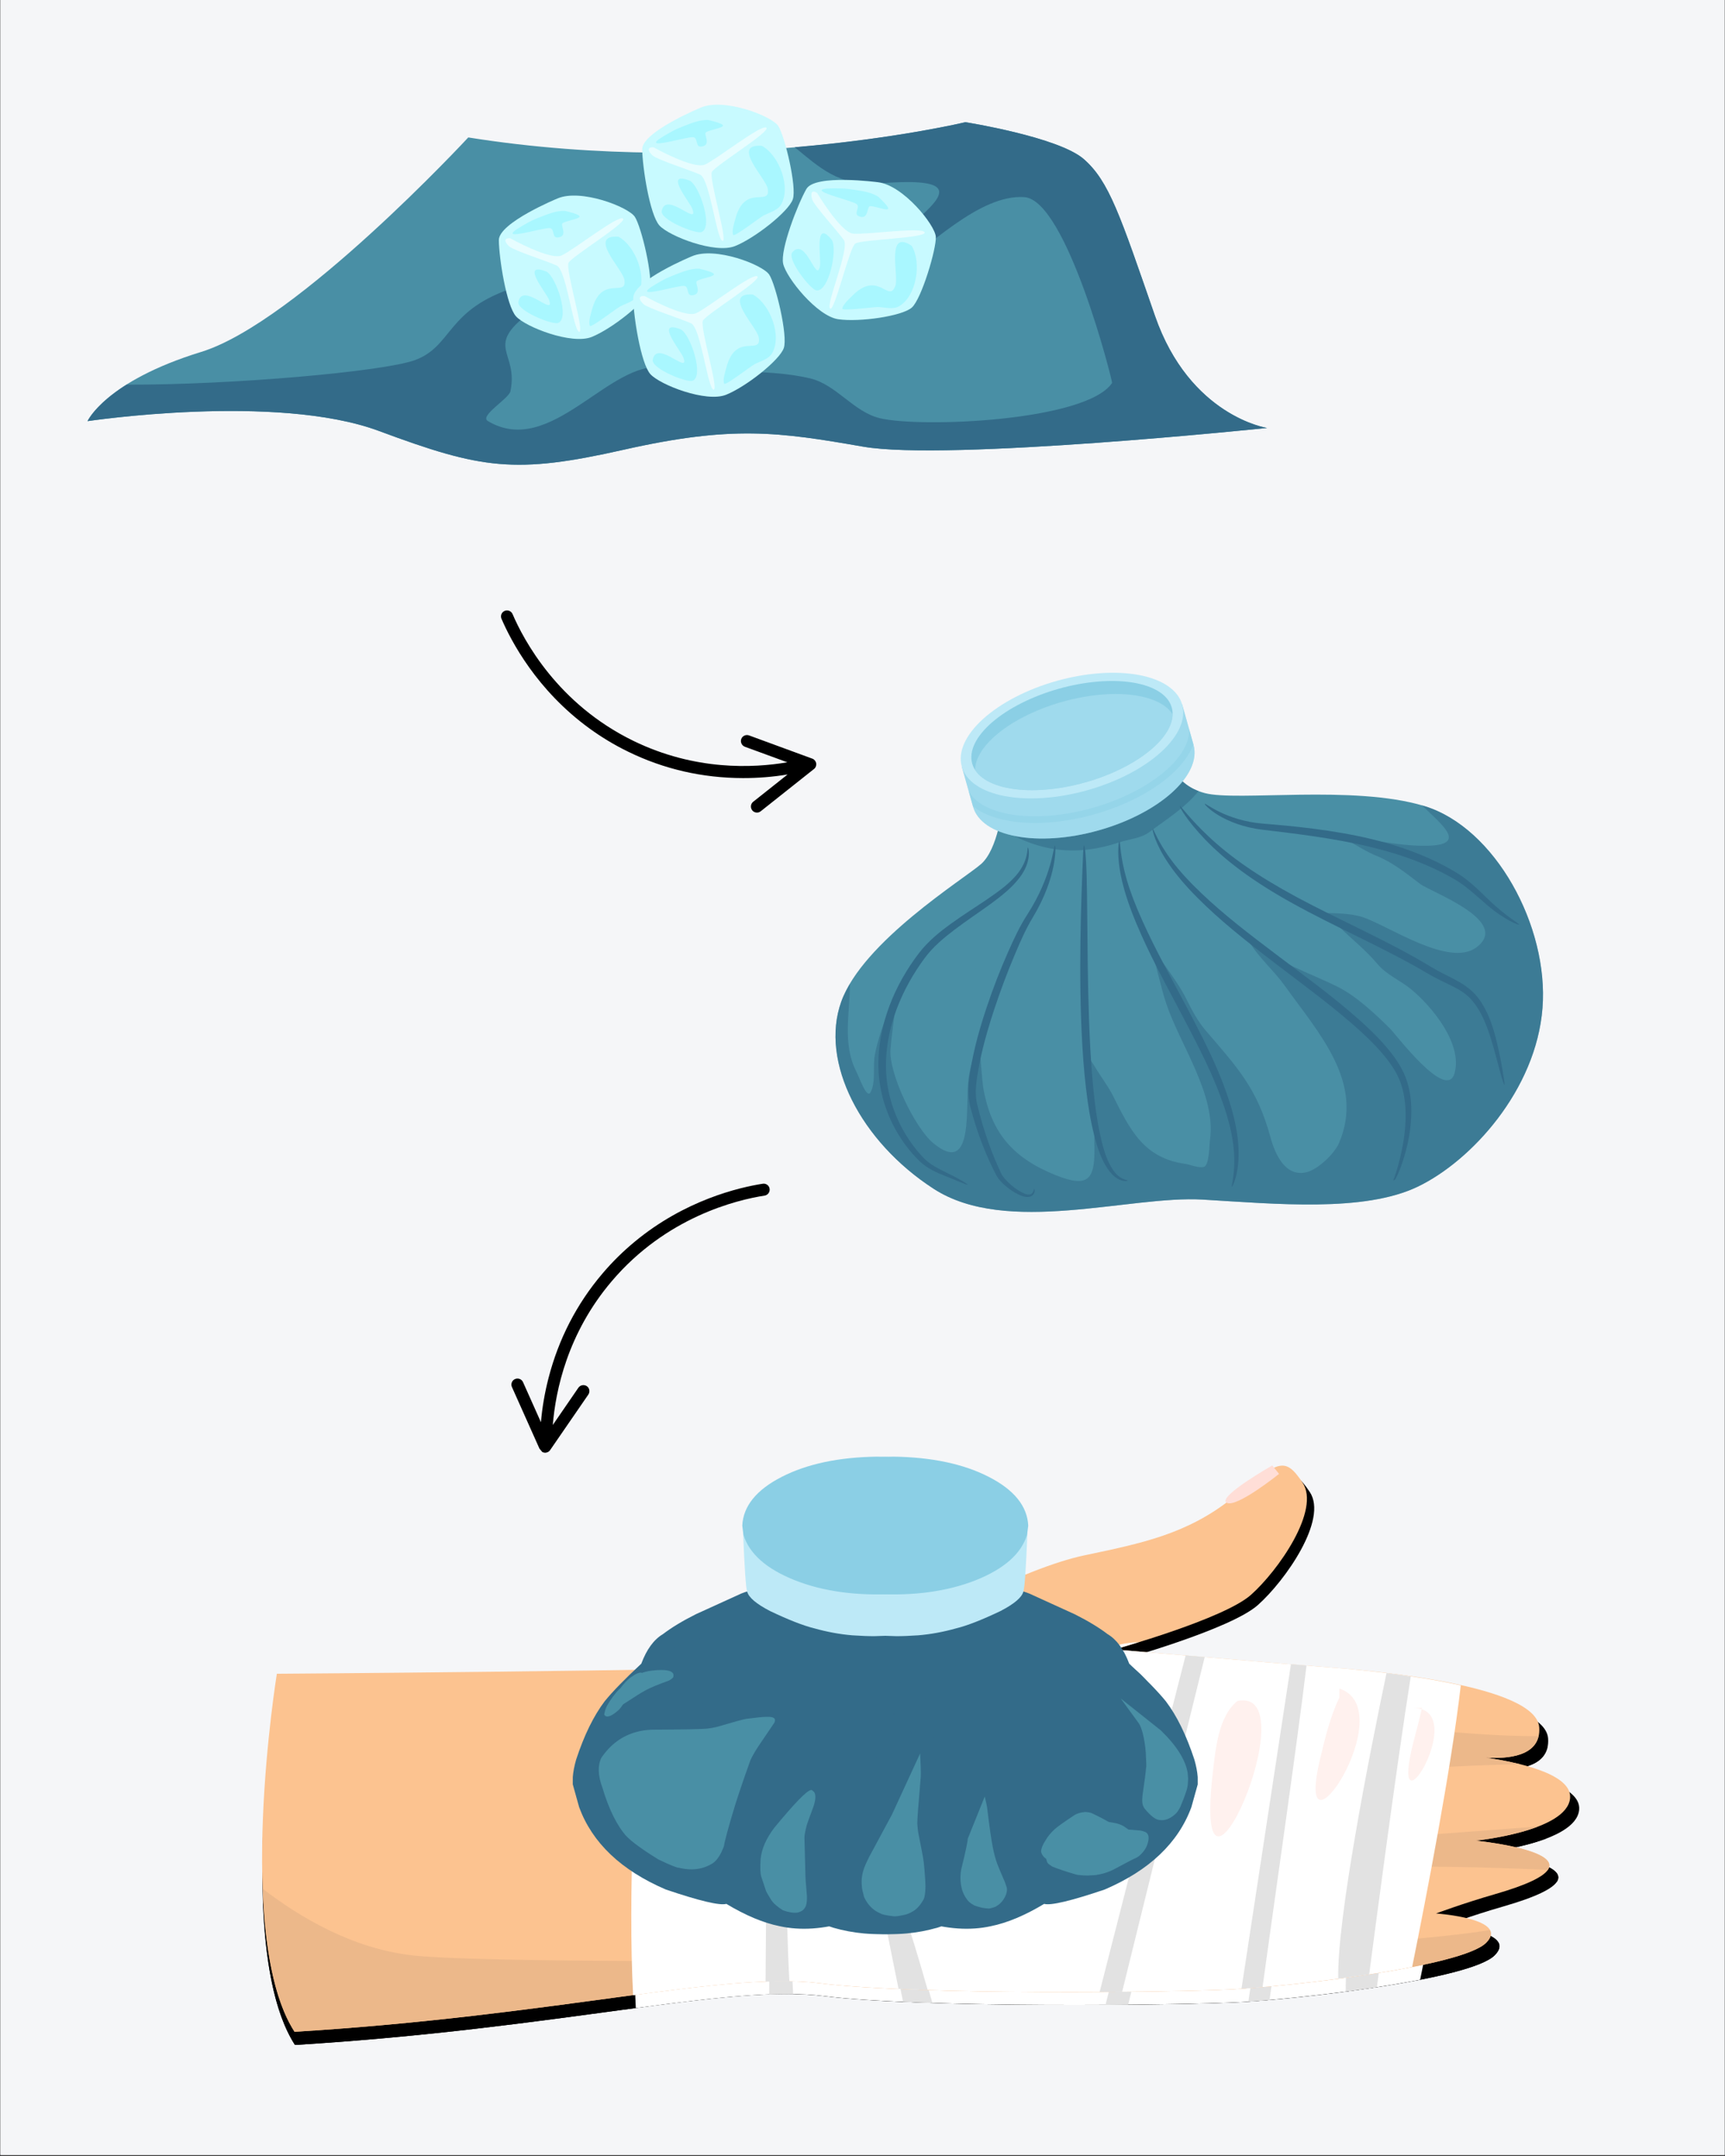 <svg xmlns="http://www.w3.org/2000/svg" xmlns:xlink="http://www.w3.org/1999/xlink" width="1080" zoomAndPan="magnify" viewBox="0 0 810 1012.5" height="1350" preserveAspectRatio="xMidYMid meet" version="1.0"><rect x="0" y="0" width="810" height="1012.5" fill="#333333" stroke="none"/><defs><filter x="0%" y="0%" width="100%" height="100%" id="3ffd1c1608"><feColorMatrix values="0 0 0 0 1 0 0 0 0 1 0 0 0 0 1 0 0 0 1 0" color-interpolation-filters="sRGB"/></filter><clipPath id="80768392bd"><path d="M 0.199 0 L 809.801 0 L 809.801 1012 L 0.199 1012 Z M 0.199 0 " clip-rule="nonzero"/></clipPath><clipPath id="ad05c6ece1"><path d="M 41.09 57 L 595 57 L 595 219 L 41.09 219 Z M 41.09 57 " clip-rule="nonzero"/></clipPath><mask id="942a1178d2"><g filter="url(#3ffd1c1608)"><rect x="-81" width="972" fill="#000000" y="-101.25" height="1215" fill-opacity="0.57"/></g></mask><clipPath id="61ebd43664"><path d="M 0.168 2 L 333 2 L 333 215.238 L 0.168 215.238 Z M 0.168 2 " clip-rule="nonzero"/></clipPath><clipPath id="28a222c410"><rect x="0" width="335" y="0" height="216"/></clipPath><mask id="7535846ea7"><g filter="url(#3ffd1c1608)"><rect x="-81" width="972" fill="#000000" y="-101.25" height="1215" fill-opacity="0.41"/></g></mask><clipPath id="90ea177471"><path d="M 2 0.797 L 112 0.797 L 112 64 L 2 64 Z M 2 0.797 " clip-rule="nonzero"/></clipPath><clipPath id="8fadaa76f9"><rect x="0" width="114" y="0" height="65"/></clipPath><mask id="6d4e2cc43a"><g filter="url(#3ffd1c1608)"><rect x="-81" width="972" fill="#000000" y="-101.25" height="1215" fill-opacity="0.41"/></g></mask><clipPath id="aeeb750132"><path d="M 2 1 L 96 1 L 96 47.336 L 2 47.336 Z M 2 1 " clip-rule="nonzero"/></clipPath><clipPath id="2c29a8b3f6"><rect x="0" width="98" y="0" height="48"/></clipPath><mask id="2a1c641548"><g filter="url(#3ffd1c1608)"><rect x="-81" width="972" fill="#000000" y="-101.25" height="1215" fill-opacity="0.5"/></g></mask><clipPath id="9f098ae8ae"><path d="M 1 1 L 107.562 1 L 107.562 46 L 1 46 Z M 1 1 " clip-rule="nonzero"/></clipPath><clipPath id="c365061666"><rect x="0" width="108" y="0" height="48"/></clipPath><clipPath id="68423269ff"><path d="M 235 286 L 384 286 L 384 382 L 235 382 Z M 235 286 " clip-rule="nonzero"/></clipPath><clipPath id="882b424138"><path d="M 253.281 263 L 384.652 358.262 L 355.168 398.926 L 223.793 303.664 Z M 253.281 263 " clip-rule="nonzero"/></clipPath><clipPath id="661f46bf94"><path d="M 253.281 263 L 384.652 358.262 L 355.168 398.926 L 223.793 303.664 Z M 253.281 263 " clip-rule="nonzero"/></clipPath><clipPath id="453a1280d6"><path d="M 253.281 263 L 384.652 358.262 L 355.168 398.926 L 223.793 303.664 Z M 253.281 263 " clip-rule="nonzero"/></clipPath><clipPath id="4293f14c34"><path d="M 240 555 L 362 555 L 362 683 L 240 683 Z M 240 555 " clip-rule="nonzero"/></clipPath><clipPath id="8adab443af"><path d="M 223.695 644.605 L 348.57 540.973 L 380.645 579.621 L 255.773 683.258 Z M 223.695 644.605 " clip-rule="nonzero"/></clipPath><clipPath id="07ec96bfba"><path d="M 380.477 579.984 L 255.602 683.617 L 223.523 644.965 L 348.398 541.332 Z M 380.477 579.984 " clip-rule="nonzero"/></clipPath><clipPath id="f847067e47"><path d="M 380.477 579.984 L 255.602 683.617 L 223.523 644.965 L 348.398 541.332 Z M 380.477 579.984 " clip-rule="nonzero"/></clipPath><clipPath id="bdbfbdd86c"><path d="M 123 692 L 742 692 L 742 960.508 L 123 960.508 Z M 123 692 " clip-rule="nonzero"/></clipPath><clipPath id="47a241433d"><path d="M 123 892 L 705 892 L 705 960.508 L 123 960.508 Z M 123 892 " clip-rule="nonzero"/></clipPath><mask id="3e16e24e22"><g filter="url(#3ffd1c1608)"><rect x="-81" width="972" fill="#000000" y="-101.25" height="1215" fill-opacity="0.43"/></g></mask><clipPath id="0d10ff4694"><rect x="0" width="27" y="0" height="63"/></clipPath><mask id="17daef2505"><g filter="url(#3ffd1c1608)"><rect x="-81" width="972" fill="#000000" y="-101.25" height="1215" fill-opacity="0.43"/></g></mask><clipPath id="390d5b4159"><path d="M 1 0.363 L 26 0.363 L 26 65 L 1 65 Z M 1 0.363 " clip-rule="nonzero"/></clipPath><clipPath id="2231b65e9b"><rect x="0" width="27" y="0" height="66"/></clipPath><mask id="f4f733d2dc"><g filter="url(#3ffd1c1608)"><rect x="-81" width="972" fill="#000000" y="-101.25" height="1215" fill-opacity="0.43"/></g></mask><clipPath id="82156ee97e"><path d="M 1 1 L 22 1 L 22 53.859 L 1 53.859 Z M 1 1 " clip-rule="nonzero"/></clipPath><clipPath id="0f9cf9754e"><rect x="0" width="23" y="0" height="54"/></clipPath><mask id="8e15995d9b"><g filter="url(#3ffd1c1608)"><rect x="-81" width="972" fill="#000000" y="-101.25" height="1215" fill-opacity="0.43"/></g></mask><clipPath id="e18c592628"><rect x="0" width="7" y="0" height="3"/></clipPath><mask id="ef1bc2eec3"><g filter="url(#3ffd1c1608)"><rect x="-81" width="972" fill="#000000" y="-101.25" height="1215" fill-opacity="0.43"/></g></mask><clipPath id="0951285314"><path d="M 2 0.441 L 14.863 0.441 L 14.863 35 L 2 35 Z M 2 0.441 " clip-rule="nonzero"/></clipPath><clipPath id="6b246241ef"><rect x="0" width="15" y="0" height="36"/></clipPath><mask id="45e8e6a27a"><g filter="url(#3ffd1c1608)"><rect x="-81" width="972" fill="#000000" y="-101.25" height="1215" fill-opacity="0.43"/></g></mask><clipPath id="d6ef4e5e22"><path d="M 0.793 0.57 L 17 0.57 L 17 52 L 0.793 52 Z M 0.793 0.57 " clip-rule="nonzero"/></clipPath><clipPath id="683ed18a5a"><rect x="0" width="18" y="0" height="53"/></clipPath><mask id="e83cc26049"><g filter="url(#3ffd1c1608)"><rect x="-81" width="972" fill="#000000" y="-101.25" height="1215" fill-opacity="0.43"/></g></mask><clipPath id="767cf1a6c4"><path d="M 1 0.363 L 16 0.363 L 16 50 L 1 50 Z M 1 0.363 " clip-rule="nonzero"/></clipPath><clipPath id="5f4dc14608"><rect x="0" width="17" y="0" height="51"/></clipPath><mask id="e3f9212e70"><g filter="url(#3ffd1c1608)"><rect x="-81" width="972" fill="#000000" y="-101.25" height="1215" fill-opacity="0.43"/></g></mask><clipPath id="057043c332"><path d="M 1 1 L 27.992 1 L 27.992 58 L 1 58 Z M 1 1 " clip-rule="nonzero"/></clipPath><clipPath id="a043da9ce3"><rect x="0" width="28" y="0" height="59"/></clipPath><clipPath id="f5d4e7956a"><path d="M 123 688 L 738 688 L 738 954.621 L 123 954.621 Z M 123 688 " clip-rule="nonzero"/></clipPath><clipPath id="9747604c40"><path d="M 123 887 L 701 887 L 701 954.621 L 123 954.621 Z M 123 887 " clip-rule="nonzero"/></clipPath><mask id="a7209e708c"><g filter="url(#3ffd1c1608)"><rect x="-81" width="972" fill="#000000" y="-101.25" height="1215" fill-opacity="0.43"/></g></mask><clipPath id="18a7a38363"><rect x="0" width="27" y="0" height="62"/></clipPath><mask id="edadff2b22"><g filter="url(#3ffd1c1608)"><rect x="-81" width="972" fill="#000000" y="-101.25" height="1215" fill-opacity="0.43"/></g></mask><clipPath id="4aa80c6837"><path d="M 1 0.086 L 26 0.086 L 26 65 L 1 65 Z M 1 0.086 " clip-rule="nonzero"/></clipPath><clipPath id="0b3e5ec495"><rect x="0" width="27" y="0" height="66"/></clipPath><mask id="84d70b816c"><g filter="url(#3ffd1c1608)"><rect x="-81" width="972" fill="#000000" y="-101.25" height="1215" fill-opacity="0.43"/></g></mask><clipPath id="d4a71d126e"><path d="M 0.176 1 L 22 1 L 22 53.582 L 0.176 53.582 Z M 0.176 1 " clip-rule="nonzero"/></clipPath><clipPath id="0c4dbcae29"><rect x="0" width="23" y="0" height="54"/></clipPath><mask id="79eeb1b0a6"><g filter="url(#3ffd1c1608)"><rect x="-81" width="972" fill="#000000" y="-101.25" height="1215" fill-opacity="0.43"/></g></mask><clipPath id="15ac823203"><rect x="0" width="7" y="0" height="4"/></clipPath><mask id="674af5996f"><g filter="url(#3ffd1c1608)"><rect x="-81" width="972" fill="#000000" y="-101.25" height="1215" fill-opacity="0.43"/></g></mask><clipPath id="672ce5cf9f"><path d="M 1 0.164 L 14 0.164 L 14 35 L 1 35 Z M 1 0.164 " clip-rule="nonzero"/></clipPath><clipPath id="d47bf41fd9"><rect x="0" width="15" y="0" height="36"/></clipPath><mask id="3b969c91e2"><g filter="url(#3ffd1c1608)"><rect x="-81" width="972" fill="#000000" y="-101.25" height="1215" fill-opacity="0.43"/></g></mask><clipPath id="51e88a1d6b"><path d="M 0.633 0.293 L 16.945 0.293 L 16.945 51.867 L 0.633 51.867 Z M 0.633 0.293 " clip-rule="nonzero"/></clipPath><clipPath id="0a22ee7748"><rect x="0" width="17" y="0" height="52"/></clipPath><mask id="2ea58a1f6d"><g filter="url(#3ffd1c1608)"><rect x="-81" width="972" fill="#000000" y="-101.25" height="1215" fill-opacity="0.43"/></g></mask><clipPath id="f330c3ff4e"><path d="M 1 0.086 L 16.844 0.086 L 16.844 50 L 1 50 Z M 1 0.086 " clip-rule="nonzero"/></clipPath><clipPath id="c7c3e5da76"><rect x="0" width="17" y="0" height="51"/></clipPath><mask id="adc2c418dd"><g filter="url(#3ffd1c1608)"><rect x="-81" width="972" fill="#000000" y="-101.25" height="1215" fill-opacity="0.43"/></g></mask><clipPath id="f37e5f7b3f"><rect x="0" width="28" y="0" height="59"/></clipPath><clipPath id="4ffdff2f5b"><path d="M 389 747 L 562.344 747 L 562.344 907 L 389 907 Z M 389 747 " clip-rule="nonzero"/></clipPath><clipPath id="00d7cb4c42"><path d="M 268.703 747 L 442 747 L 442 907 L 268.703 907 Z M 268.703 747 " clip-rule="nonzero"/></clipPath><clipPath id="e39b1abb1b"><path d="M 356 684.066 L 483 684.066 L 483 749 L 356 749 Z M 356 684.066 " clip-rule="nonzero"/></clipPath><clipPath id="e7c0576d6f"><path d="M 348 684.066 L 476 684.066 L 476 749 L 348 749 Z M 348 684.066 " clip-rule="nonzero"/></clipPath><clipPath id="947e8a9590"><path d="M 370 882 L 469 882 L 469 908.934 L 370 908.934 Z M 370 882 " clip-rule="nonzero"/></clipPath><clipPath id="4cba6894cc"><path d="M 363 882 L 461 882 L 461 908.934 L 363 908.934 Z M 363 882 " clip-rule="nonzero"/></clipPath></defs><g clip-path="url(#80768392bd)"><path fill="#ffffff" d="M 0.199 0 L 809.801 0 L 809.801 1012 L 0.199 1012 Z M 0.199 0 " fill-opacity="1" fill-rule="nonzero"/><path fill="#f5f6f8" d="M 0.199 0 L 809.801 0 L 809.801 1012 L 0.199 1012 Z M 0.199 0 " fill-opacity="1" fill-rule="nonzero"/></g><g clip-path="url(#ad05c6ece1)"><path fill="#498fa5" d="M 292.859 211.207 C 343.848 199.695 365.637 202.844 405.273 209.754 C 444.914 216.664 594.961 200.977 594.961 200.977 C 594.961 200.977 558.695 195.477 542.332 148.316 C 525.973 101.156 520.848 85.184 508.941 74.746 C 497.039 64.309 453.32 57.379 453.32 57.379 C 453.32 57.379 342.746 84.152 219.887 64.543 C 219.887 64.543 139.395 151.453 94.445 165.273 C 49.496 179.094 41.102 197.777 41.102 197.777 C 41.102 197.777 129.66 184.434 177.965 202.398 C 226.27 220.359 241.871 222.719 292.859 211.207 Z M 292.859 211.207 " fill-opacity="1" fill-rule="nonzero"/><path fill="#336b89" d="M 248.734 146.82 C 262.09 136.75 278.41 125.512 288.863 112.223 C 290.824 109.723 283.391 115.477 280.535 116.863 C 267.746 123.078 256.09 130.535 242.465 134.766 C 209.203 145.102 212.828 162.711 194.594 169.199 C 179.707 174.496 109.344 180.801 59.395 180.648 C 44.695 189.93 41.098 197.777 41.098 197.777 C 41.098 197.777 129.66 184.434 177.965 202.395 C 226.27 220.355 241.871 222.719 292.859 211.207 C 343.848 199.695 365.637 202.844 405.277 209.754 C 444.914 216.664 594.965 200.977 594.965 200.977 C 594.965 200.977 558.695 195.477 542.332 148.316 C 525.973 101.156 520.848 85.184 508.941 74.746 C 497.039 64.309 453.32 57.383 453.32 57.383 C 453.32 57.383 421.465 65.016 373.168 69.137 C 384.625 78.5 394.086 87.609 412.238 86.148 C 479.078 80.766 409.859 109.824 400.168 135.57 C 397.754 141.98 413.121 130.828 418.918 127.188 C 435.719 116.641 459.695 91.125 480.996 92.578 C 500.969 93.941 522.539 179.34 522.199 179.848 C 510.043 197.867 432.262 201.047 413.082 196.379 C 400.805 193.391 392.723 180.672 380.539 177.738 C 359.188 172.59 333.449 175.898 311.348 172.578 C 286.148 168.789 258.715 215.434 229.059 197.723 C 224.988 195.289 238.953 187.238 239.684 183.73 C 243.574 164.961 227.043 163.176 248.734 146.82 Z M 248.734 146.82 " fill-opacity="1" fill-rule="nonzero"/></g><path fill="#c8faff" d="M 345.156 115.559 C 354.527 111.805 370.305 99.355 372.277 93.594 C 374.246 87.832 368.496 63.82 365.438 59.152 C 362.379 54.484 339.988 45.824 329.121 50.512 C 329.121 50.512 301.508 61.871 301.566 70.102 C 301.625 78.336 305.09 100.859 309.641 105.895 C 314.191 110.926 335.785 119.316 345.156 115.559 Z M 345.156 115.559 " fill-opacity="1" fill-rule="nonzero"/><path fill="#e7fdff" d="M 359.84 59.953 C 357.512 58.219 336.461 74.867 331.051 77.277 C 325.641 79.688 306.895 69.191 306.895 69.191 C 303.637 68.973 304.297 71.078 306.453 73.035 C 308.605 74.992 324.176 79.926 328.738 82.008 C 333.305 84.09 336.516 112.586 339.273 113.156 C 342.031 113.73 332.734 83.773 334.293 80.738 C 335.848 77.707 362.168 61.688 359.84 59.953 Z M 359.84 59.953 " fill-opacity="1" fill-rule="nonzero"/><path fill="#a9f7ff" d="M 345.32 102.699 C 344.902 104.281 343.422 108.652 344.312 110.344 C 344.871 111.406 356.695 102.16 358.609 101.176 C 361.172 99.859 365.098 98.82 366.691 96.184 C 371.617 88.047 365.871 72.887 357.707 68.465 C 343.012 67.523 359.656 83.684 360.488 88.566 C 362.012 97.5 349.766 85.852 345.32 102.699 Z M 345.32 102.699 " fill-opacity="1" fill-rule="nonzero"/><path fill="#a9f7ff" d="M 310.73 99.082 C 309.922 103.211 326.566 109.953 329.355 108.996 C 334.992 107.066 328.598 87.414 323.934 84.875 C 311.27 79.879 323.91 94.855 325.086 98.012 C 328.383 106.879 312.633 89.316 310.73 99.082 Z M 310.73 99.082 " fill-opacity="1" fill-rule="nonzero"/><path fill="#a9f7ff" d="M 321.23 59.156 C 319.352 59.883 317.402 60.688 315.621 61.656 C 295.145 72.801 322.242 63.957 325.555 64.438 C 327.969 64.785 326.246 69.352 329.535 68.82 C 334.309 68.047 330.047 62.832 331.586 62.051 C 335.75 59.934 346.441 59.621 332.582 56.352 C 328.668 56.176 324.84 57.762 321.23 59.156 Z M 321.23 59.156 " fill-opacity="1" fill-rule="nonzero"/><path fill="#c8faff" d="M 234.242 112.789 C 234.301 121.02 237.766 143.543 242.316 148.578 C 246.867 153.613 268.461 162 277.832 158.246 C 287.203 154.488 302.984 142.043 304.953 136.281 C 306.922 130.516 301.172 106.508 298.113 101.84 C 295.055 97.168 272.664 88.512 261.797 93.199 C 261.797 93.195 234.184 104.555 234.242 112.789 Z M 234.242 112.789 " fill-opacity="1" fill-rule="nonzero"/><path fill="#e7fdff" d="M 292.516 102.637 C 290.188 100.902 269.137 117.551 263.727 119.961 C 258.316 122.371 239.57 111.875 239.57 111.875 C 236.312 111.656 236.973 113.766 239.129 115.723 C 241.281 117.68 256.852 122.613 261.414 124.695 C 265.98 126.777 269.195 155.27 271.949 155.844 C 274.707 156.414 265.41 126.457 266.969 123.422 C 268.523 120.391 294.844 104.371 292.516 102.637 Z M 292.516 102.637 " fill-opacity="1" fill-rule="nonzero"/><path fill="#a9f7ff" d="M 277.996 145.383 C 277.578 146.965 276.098 151.34 276.988 153.027 C 277.547 154.094 289.371 144.844 291.285 143.863 C 293.848 142.543 297.773 141.504 299.367 138.867 C 304.293 130.73 298.547 115.574 290.383 111.148 C 275.688 110.211 292.332 126.371 293.164 131.254 C 294.684 140.184 282.441 128.535 277.996 145.383 Z M 277.996 145.383 " fill-opacity="1" fill-rule="nonzero"/><path fill="#a9f7ff" d="M 243.406 141.766 C 242.598 145.895 259.242 152.637 262.031 151.68 C 267.668 149.75 261.27 130.098 256.609 127.559 C 243.945 122.562 256.586 137.539 257.762 140.699 C 261.059 149.562 245.309 132 243.406 141.766 Z M 243.406 141.766 " fill-opacity="1" fill-rule="nonzero"/><path fill="#a9f7ff" d="M 265.262 99.035 C 261.348 98.863 257.516 100.445 253.906 101.844 C 252.027 102.566 250.078 103.371 248.297 104.34 C 227.82 115.488 254.918 106.645 258.23 107.121 C 260.645 107.469 258.922 112.039 262.211 111.504 C 266.984 110.73 262.723 105.52 264.262 104.738 C 268.426 102.621 279.117 102.305 265.262 99.035 Z M 265.262 99.035 " fill-opacity="1" fill-rule="nonzero"/><path fill="#c8faff" d="M 340.93 185.395 C 350.301 181.641 366.082 169.191 368.051 163.43 C 370.02 157.668 364.273 133.656 361.211 128.988 C 358.152 124.32 335.766 115.66 324.898 120.348 C 324.898 120.348 297.285 131.707 297.34 139.938 C 297.398 148.172 300.867 170.695 305.418 175.73 C 309.965 180.762 331.559 189.148 340.93 185.395 Z M 340.93 185.395 " fill-opacity="1" fill-rule="nonzero"/><path fill="#e7fdff" d="M 355.613 129.785 C 353.285 128.051 332.234 144.703 326.828 147.113 C 321.418 149.523 302.668 139.023 302.668 139.023 C 299.414 138.809 300.074 140.914 302.227 142.871 C 304.383 144.828 319.949 149.762 324.516 151.844 C 329.082 153.926 332.293 182.418 335.051 182.992 C 337.809 183.566 328.508 153.609 330.066 150.574 C 331.625 147.539 357.945 131.523 355.613 129.785 Z M 355.613 129.785 " fill-opacity="1" fill-rule="nonzero"/><path fill="#a9f7ff" d="M 341.098 172.531 C 340.68 174.113 339.199 178.488 340.086 180.18 C 340.648 181.242 352.473 171.996 354.383 171.012 C 356.949 169.695 360.871 168.652 362.469 166.02 C 367.395 157.879 361.645 142.723 353.48 138.301 C 338.789 137.359 355.434 153.52 356.266 158.402 C 357.785 167.332 345.539 155.684 341.098 172.531 Z M 341.098 172.531 " fill-opacity="1" fill-rule="nonzero"/><path fill="#a9f7ff" d="M 306.504 168.914 C 305.699 173.047 322.344 179.785 325.133 178.832 C 330.77 176.898 324.371 157.246 319.711 154.711 C 307.047 149.715 319.688 164.688 320.859 167.848 C 324.16 176.711 308.41 159.152 306.504 168.914 Z M 306.504 168.914 " fill-opacity="1" fill-rule="nonzero"/><path fill="#a9f7ff" d="M 328.359 126.188 C 324.445 126.012 320.617 127.594 317.004 128.992 C 315.129 129.719 313.176 130.523 311.395 131.492 C 290.918 142.637 318.02 133.793 321.332 134.273 C 323.746 134.621 322.023 139.188 325.312 138.656 C 330.086 137.879 325.82 132.668 327.359 131.887 C 331.527 129.77 342.219 129.457 328.359 126.188 Z M 328.359 126.188 " fill-opacity="1" fill-rule="nonzero"/><path fill="#c8faff" d="M 393.66 149.93 C 403.652 151.363 423.543 148.473 428.129 144.469 C 432.715 140.461 439.742 116.793 439.426 111.223 C 439.113 105.648 424.055 86.953 412.297 85.582 C 412.297 85.582 382.703 81.609 378.637 88.77 C 374.57 95.926 366.312 117.168 367.734 123.801 C 369.16 130.438 383.668 148.496 393.66 149.93 Z M 393.66 149.93 " fill-opacity="1" fill-rule="nonzero"/><path fill="#e7fdff" d="M 389.766 144.91 C 391.867 146.785 398.797 116.191 401.66 114.344 C 404.527 112.492 435.328 111.781 434.18 109.113 C 433.031 106.449 406.477 110.34 400.586 109.723 C 394.695 109.109 383.707 90.641 383.707 90.641 C 380.996 88.824 380.516 90.98 381.402 93.75 C 382.289 96.523 393.305 108.578 396.219 112.664 C 399.133 116.75 387.664 143.035 389.766 144.91 Z M 389.766 144.91 " fill-opacity="1" fill-rule="nonzero"/><path fill="#a9f7ff" d="M 400.234 138.871 C 399.082 140.035 395.613 143.082 395.539 144.988 C 395.492 146.191 410.355 144.094 412.504 144.199 C 415.383 144.34 419.301 145.402 422 143.918 C 430.336 139.332 432.938 123.332 428.074 115.418 C 415.82 107.258 422.156 129.574 420.434 134.219 C 417.285 142.715 412.508 126.504 400.234 138.871 Z M 400.234 138.871 " fill-opacity="1" fill-rule="nonzero"/><path fill="#a9f7ff" d="M 372.086 118.445 C 369.324 121.617 380.367 135.777 383.258 136.344 C 389.109 137.492 393.395 117.273 390.625 112.746 C 382.156 102.086 385.617 121.375 385.051 124.699 C 383.473 134.023 378.617 110.941 372.086 118.445 Z M 372.086 118.445 " fill-opacity="1" fill-rule="nonzero"/><path fill="#a9f7ff" d="M 403.504 101.641 C 408.023 103.355 406.938 96.711 408.664 96.805 C 413.328 97.055 422.742 102.129 412.379 92.367 C 409.074 90.262 404.965 89.715 401.141 89.121 C 399.152 88.809 397.062 88.531 395.035 88.48 C 371.73 87.895 399.617 93.785 402.246 95.855 C 404.164 97.363 400.387 100.457 403.504 101.641 Z M 403.504 101.641 " fill-opacity="1" fill-rule="nonzero"/><path fill="#498fa5" d="M 470.762 378.512 C 470.762 378.512 468.742 398.715 460.664 405.781 C 452.582 412.855 405.109 442.145 395.008 470.43 C 384.906 498.711 404.098 536.082 438.441 558.305 C 472.785 580.527 530.359 561.336 564.703 563.355 C 599.047 565.379 640.461 569.418 665.711 557.297 C 690.961 545.176 721.266 511.844 724.297 473.461 C 727.328 435.078 702.074 388.613 668.742 378.512 C 635.41 368.41 580.863 376.492 565.715 372.449 C 550.562 368.41 549.555 356.289 549.555 356.289 C 549.555 356.289 506.117 358.309 470.766 378.512 Z M 470.762 378.512 " fill-opacity="1" fill-rule="nonzero"/><g mask="url(#942a1178d2)"><g transform="matrix(1, 0, 0, 1, 392, 354)"><g clip-path="url(#28a222c410)"><g clip-path="url(#61ebd43664)"><path fill="#336b89" d="M 157.551 2.289 C 157.551 2.289 114.113 4.312 78.762 24.512 C 78.762 24.512 78.285 29.004 76.98 34.453 C 95.027 45.867 112.688 48.555 133.648 41.57 C 138.352 40 143.691 39.777 147.82 36.68 C 155.93 30.598 164.469 25.363 170.812 17.508 C 158.441 12.801 157.555 2.289 157.555 2.289 Z M 275.758 24.254 C 285.629 33.922 300.215 44.727 271.449 43.035 C 260.262 42.375 249.34 39.648 238.223 38.637 C 237.746 38.594 234.773 38.758 232.629 38.656 C 234.969 38.945 238.129 38.738 240.176 40.102 C 243.66 42.426 250.422 46.352 254.348 47.918 C 262.09 51.016 268.246 56.145 274.871 61.113 C 280.188 65.102 317.801 78.516 301.258 90.922 C 288.539 100.461 260 80.754 247.992 76.75 C 241.953 74.738 233.418 74.797 227.469 74.797 C 227.105 74.797 228.098 75.168 228.445 75.281 C 231 76.133 234.547 78.941 236.266 80.66 C 242.418 86.812 249.266 92.055 254.836 98.738 C 258.984 103.715 265.547 106.438 270.473 110.465 C 280.23 118.449 294.957 136.172 290.996 150.047 C 287.199 163.328 263.668 132 260.699 129.035 C 253.867 122.203 244.73 113.723 236.266 109.488 C 222.688 102.699 208.266 98.516 196.684 87.984 C 196.082 87.438 192.34 84.785 189.656 82.555 C 191.742 84.809 194.145 87.5 194.73 88.477 C 199.102 95.762 206.246 101.863 211.344 109 C 227.121 131.086 248.918 154.406 236.758 182.789 C 234.605 187.812 226.902 195.148 221.605 196.473 C 211.383 199.027 206.656 187.766 204.5 179.859 C 198.309 157.152 189.145 147.441 174.207 130.016 C 170.25 125.395 167.605 120.234 164.922 114.867 C 159.828 104.68 150.367 94.555 144.395 82.617 C 144.07 81.965 145.102 83.895 145.375 84.57 C 146.465 87.305 147.91 90.219 148.793 92.879 C 151.516 101.047 152.914 109.148 155.637 117.309 C 162.062 136.598 179.184 160.164 176.16 181.324 C 175.84 183.555 175.926 193.352 173.227 194.027 C 170.852 194.621 166.602 192.871 164.43 192.562 C 145.188 189.812 138.766 176.895 130.715 160.801 C 128.223 155.809 124.738 151.465 121.918 146.629 C 121.504 145.922 120.68 144.801 120.082 143.816 C 120.012 147.305 119.629 154.684 120.453 161.285 C 121.484 169.551 121.918 177.785 121.918 186.207 C 121.918 199.719 118.934 203.973 103.84 197.934 C 83.59 189.836 73.215 177.883 69.633 156.402 C 69.355 154.734 67.977 139.625 68.004 134.93 C 67.363 135.859 66.418 137.016 66.211 137.832 C 65.004 142.656 63.496 147.562 62.793 152.492 C 61.051 164.684 65.816 199.152 46.176 182.785 C 37.527 175.578 25.277 150.043 26.141 138.805 C 26.59 132.992 27.422 127.461 28.098 121.707 C 28.695 116.637 29.133 111.441 29.074 111.441 C 28.027 111.441 26.508 117.918 26.141 118.773 C 23.047 125.992 20.352 133.543 18.812 141.254 C 17.746 146.586 19.336 153.891 16.855 158.844 C 15.078 162.398 11.793 152.629 10.016 149.07 C 3.5 136.039 7.066 122.062 7.078 108.09 C 5.438 110.863 4 113.648 3.008 116.426 C -7.094 144.711 12.098 182.082 46.441 204.305 C 80.785 226.527 138.359 207.332 172.703 209.352 C 207.047 211.371 248.461 215.414 273.715 203.293 C 298.965 191.172 329.27 157.84 332.301 119.457 C 335.328 81.074 310.078 34.609 276.746 24.508 C 276.426 24.414 276.078 24.344 275.758 24.25 Z M 68.004 134.93 C 68.582 134.094 68.93 133.438 68.168 133.438 C 68.051 133.438 68.008 134.062 68.004 134.93 Z M 120.082 143.816 C 120.109 142.559 120.094 141.742 119.965 141.742 C 119.031 141.742 119.406 142.695 120.082 143.816 Z M 189.656 82.559 C 188.34 81.137 186.91 79.598 186.91 79.684 C 186.91 80.176 188.164 81.316 189.656 82.559 Z M 232.629 38.66 C 232.543 38.648 232.434 38.648 232.355 38.641 C 231.691 38.543 230.402 37.48 230.402 38.152 C 230.402 38.492 231.418 38.605 232.629 38.66 Z M 232.629 38.66 " fill-opacity="1" fill-rule="nonzero"/></g></g></g></g><path fill="#8bcfe5" d="M 503.359 345.414 C 503.102 345.496 502.84 345.578 502.582 345.664 L 451.621 359.992 L 456.926 378.844 C 460.91 393.02 487.309 397.996 515.887 389.957 C 544.465 381.922 564.402 363.918 560.418 349.742 L 555.117 330.891 L 505.625 344.809 C 504.871 345.004 504.113 345.203 503.359 345.414 Z M 503.359 345.414 " fill-opacity="1" fill-rule="nonzero"/><g mask="url(#7535846ea7)"><g transform="matrix(1, 0, 0, 1, 449, 330)"><g clip-path="url(#8fadaa76f9)"><g clip-path="url(#90ea177471)"><path fill="#bde9f7" d="M 54.359 15.414 C 54.102 15.496 53.84 15.578 53.582 15.664 L 2.621 29.992 L 7.926 48.844 C 11.91 63.02 38.309 67.996 66.887 59.957 C 95.465 51.922 115.402 33.918 111.418 19.742 L 106.117 0.891 L 56.625 14.809 C 55.871 15.004 55.113 15.203 54.359 15.414 Z M 54.359 15.414 " fill-opacity="1" fill-rule="nonzero"/></g></g></g></g><path fill="#bde9f7" d="M 555.113 330.891 C 555.348 331.734 555.5 332.594 555.57 333.477 C 555.641 334.359 555.625 335.262 555.527 336.18 C 555.426 337.094 555.246 338.027 554.98 338.969 C 554.715 339.91 554.367 340.863 553.934 341.82 C 553.504 342.781 552.996 343.742 552.402 344.707 C 551.812 345.672 551.145 346.637 550.402 347.602 C 549.656 348.566 548.836 349.523 547.945 350.477 C 547.051 351.426 546.09 352.371 545.059 353.301 C 544.027 354.23 542.934 355.148 541.773 356.051 C 540.613 356.953 539.395 357.836 538.113 358.695 C 536.836 359.559 535.508 360.398 534.125 361.219 C 532.742 362.035 531.312 362.824 529.836 363.586 C 528.359 364.348 526.848 365.078 525.293 365.777 C 523.738 366.477 522.156 367.145 520.539 367.773 C 518.922 368.406 517.281 369 515.621 369.555 C 513.957 370.113 512.277 370.629 510.582 371.105 C 508.887 371.582 507.184 372.016 505.477 372.41 C 503.766 372.801 502.059 373.148 500.348 373.453 C 498.641 373.754 496.941 374.012 495.25 374.227 C 493.559 374.438 491.887 374.602 490.23 374.723 C 488.574 374.84 486.941 374.91 485.336 374.938 C 483.73 374.961 482.156 374.938 480.617 374.867 C 479.078 374.797 477.578 374.676 476.117 374.512 C 474.656 374.348 473.242 374.137 471.879 373.879 C 470.512 373.621 469.199 373.32 467.941 372.973 C 466.684 372.625 465.488 372.234 464.348 371.801 C 463.211 371.367 462.137 370.891 461.133 370.375 C 460.125 369.855 459.188 369.301 458.32 368.707 C 457.453 368.113 456.66 367.484 455.941 366.816 C 455.223 366.152 454.582 365.453 454.02 364.723 C 453.457 363.988 452.977 363.23 452.574 362.441 C 452.176 361.648 451.855 360.836 451.621 359.996 C 451.383 359.152 451.23 358.293 451.16 357.41 C 451.094 356.527 451.105 355.625 451.207 354.707 C 451.305 353.789 451.488 352.859 451.754 351.918 C 452.02 350.977 452.367 350.023 452.797 349.066 C 453.227 348.105 453.738 347.145 454.328 346.18 C 454.918 345.211 455.586 344.246 456.332 343.285 C 457.074 342.32 457.895 341.363 458.785 340.41 C 459.68 339.457 460.641 338.516 461.672 337.586 C 462.703 336.656 463.801 335.738 464.961 334.836 C 466.121 333.934 467.34 333.051 468.617 332.188 C 469.895 331.324 471.227 330.484 472.609 329.668 C 473.992 328.852 475.422 328.062 476.895 327.301 C 478.371 326.539 479.887 325.809 481.438 325.109 C 482.992 324.41 484.578 323.742 486.191 323.113 C 487.809 322.48 489.449 321.887 491.113 321.328 C 492.777 320.773 494.453 320.258 496.148 319.781 C 497.844 319.305 499.547 318.867 501.258 318.477 C 502.965 318.086 504.676 317.738 506.383 317.434 C 508.09 317.129 509.789 316.871 511.48 316.66 C 513.172 316.449 514.844 316.285 516.5 316.164 C 518.156 316.047 519.789 315.977 521.395 315.949 C 523 315.926 524.574 315.949 526.113 316.02 C 527.656 316.09 529.156 316.211 530.613 316.375 C 532.074 316.539 533.488 316.75 534.852 317.008 C 536.219 317.266 537.531 317.566 538.789 317.914 C 540.047 318.262 541.246 318.652 542.383 319.086 C 543.52 319.52 544.594 319.996 545.602 320.512 C 546.609 321.027 547.547 321.586 548.41 322.18 C 549.277 322.773 550.07 323.402 550.789 324.07 C 551.508 324.734 552.148 325.434 552.711 326.164 C 553.273 326.895 553.754 327.656 554.156 328.445 C 554.559 329.238 554.875 330.051 555.113 330.891 Z M 555.113 330.891 " fill-opacity="1" fill-rule="nonzero"/><path fill="#8bcfe5" d="M 550.215 332.27 C 550.418 332.988 550.543 333.73 550.598 334.488 C 550.648 335.25 550.621 336.023 550.523 336.812 C 550.422 337.605 550.246 338.406 549.992 339.223 C 549.742 340.039 549.418 340.859 549.016 341.691 C 548.617 342.523 548.145 343.355 547.598 344.195 C 547.055 345.035 546.441 345.871 545.758 346.711 C 545.074 347.551 544.32 348.387 543.504 349.215 C 542.688 350.047 541.809 350.867 540.867 351.684 C 539.926 352.5 538.926 353.301 537.867 354.09 C 536.812 354.883 535.699 355.656 534.539 356.414 C 533.375 357.176 532.164 357.914 530.906 358.633 C 529.648 359.355 528.352 360.051 527.008 360.727 C 525.668 361.402 524.293 362.051 522.887 362.672 C 521.477 363.293 520.039 363.887 518.574 364.449 C 517.109 365.012 515.621 365.547 514.113 366.047 C 512.605 366.547 511.086 367.012 509.551 367.441 C 508.02 367.875 506.477 368.27 504.93 368.629 C 503.383 368.988 501.836 369.309 500.293 369.59 C 498.75 369.871 497.215 370.117 495.688 370.32 C 494.16 370.523 492.648 370.688 491.152 370.809 C 489.656 370.934 488.188 371.016 486.738 371.055 C 485.289 371.098 483.871 371.094 482.48 371.055 C 481.094 371.012 479.742 370.93 478.426 370.805 C 477.113 370.684 475.84 370.52 474.613 370.316 C 473.383 370.109 472.207 369.867 471.074 369.582 C 469.945 369.301 468.871 368.98 467.848 368.621 C 466.828 368.262 465.867 367.863 464.965 367.434 C 464.062 367 463.223 366.535 462.449 366.035 C 461.676 365.531 460.969 365 460.328 364.438 C 459.691 363.871 459.121 363.277 458.625 362.656 C 458.125 362.035 457.699 361.387 457.348 360.711 C 456.996 360.035 456.719 359.336 456.516 358.617 C 456.312 357.898 456.188 357.156 456.137 356.398 C 456.086 355.637 456.109 354.863 456.211 354.07 C 456.312 353.281 456.488 352.48 456.738 351.664 C 456.988 350.848 457.316 350.027 457.715 349.195 C 458.117 348.363 458.586 347.531 459.133 346.691 C 459.676 345.852 460.293 345.012 460.977 344.176 C 461.66 343.336 462.41 342.5 463.227 341.672 C 464.043 340.84 464.922 340.016 465.863 339.203 C 466.805 338.387 467.805 337.586 468.863 336.793 C 469.922 336.004 471.031 335.23 472.195 334.469 C 473.355 333.711 474.566 332.973 475.824 332.25 C 477.082 331.531 478.383 330.836 479.723 330.16 C 481.062 329.484 482.438 328.836 483.848 328.215 C 485.258 327.594 486.691 327 488.16 326.438 C 489.625 325.871 491.109 325.34 492.617 324.84 C 494.125 324.34 495.645 323.875 497.18 323.445 C 498.715 323.012 500.254 322.617 501.801 322.258 C 503.348 321.898 504.895 321.578 506.438 321.297 C 507.984 321.016 509.52 320.77 511.047 320.566 C 512.574 320.363 514.082 320.199 515.578 320.078 C 517.074 319.953 518.547 319.871 519.996 319.832 C 521.445 319.789 522.863 319.789 524.25 319.832 C 525.637 319.875 526.988 319.957 528.305 320.078 C 529.621 320.203 530.891 320.367 532.117 320.57 C 533.348 320.777 534.527 321.02 535.656 321.305 C 536.785 321.586 537.863 321.906 538.883 322.266 C 539.902 322.625 540.863 323.023 541.766 323.453 C 542.668 323.887 543.508 324.352 544.281 324.852 C 545.055 325.355 545.762 325.887 546.402 326.449 C 547.043 327.016 547.609 327.609 548.109 328.23 C 548.605 328.852 549.031 329.5 549.383 330.176 C 549.734 330.852 550.012 331.547 550.215 332.27 Z M 550.215 332.27 " fill-opacity="1" fill-rule="nonzero"/><g mask="url(#6d4e2cc43a)"><g transform="matrix(1, 0, 0, 1, 455, 324)"><g clip-path="url(#2c29a8b3f6)"><g clip-path="url(#aeeb750132)"><path fill="#bde9f7" d="M 43.898 5.555 C 20.551 12.125 3.043 25.766 2.855 37.539 C 9.152 47.484 31.199 50.004 54.551 43.441 C 77.922 36.863 95.434 23.207 95.598 11.434 C 89.281 1.5 67.238 -1.008 43.898 5.555 Z M 43.898 5.555 " fill-opacity="1" fill-rule="nonzero"/></g></g></g></g><g mask="url(#2a1c641548)"><g transform="matrix(1, 0, 0, 1, 453, 341)"><g clip-path="url(#c365061666)"><g clip-path="url(#9f098ae8ae)"><path fill="#8bcfe5" d="M 105.363 1.438 C 105.684 7.34 101.996 14.012 94.98 20.348 C 86.879 27.668 74.512 34.328 59.926 38.43 C 45.34 42.531 31.312 43.289 20.582 41.27 C 11.297 39.52 4.676 35.746 1.871 30.547 L 3.867 37.645 C 7.883 40.875 13.473 43.121 20 44.352 C 31.355 46.492 45.781 45.668 60.773 41.453 C 75.766 37.238 88.508 30.422 97.082 22.676 C 102.016 18.223 105.617 13.395 107.359 8.539 Z M 105.363 1.438 " fill-opacity="1" fill-rule="nonzero"/></g></g></g></g><path fill="#336b89" d="M 482.645 398.012 C 482.996 397.973 484.676 404.566 478.652 412.301 C 475.262 416.68 471.016 420.234 464.973 424.637 C 459.918 428.332 454.109 432.141 448.203 436.617 C 443.355 440.305 438.121 444.621 434.227 449.898 C 429.016 456.938 424.328 465.07 421 473.992 C 418.133 481.684 416.488 489.414 416.094 497.004 C 414.969 517.656 424.566 534.273 433.656 543.758 C 436.629 546.906 441.113 549.055 444.031 550.48 C 450.719 553.719 454.477 556.078 454.305 556.336 C 454.133 556.598 450.395 554.926 443.328 552.062 C 440.273 550.84 435.559 548.891 431.949 545.461 C 422.082 535.984 411.547 518.793 412.504 496.828 C 412.871 488.844 414.559 480.73 417.535 472.703 C 420.992 463.383 425.902 454.977 431.383 447.766 C 435.715 442.078 441.227 437.641 446.262 433.996 C 452.391 429.543 458.289 425.891 463.398 422.41 C 469.566 418.191 473.68 415.102 477.16 411.082 C 483.098 404.195 482.297 398.051 482.648 398.012 Z M 482.645 398.012 " fill-opacity="1" fill-rule="nonzero"/><path fill="#336b89" d="M 495.352 397.035 C 495.793 397.062 496.637 411.57 484.855 431.035 C 481.656 436.332 479.227 441.891 476.355 448.688 C 473.055 456.52 469.844 464.977 466.836 474.094 C 465.77 477.34 464.719 480.66 463.742 484.027 C 462.164 489.441 460.844 494.719 459.84 499.957 C 458.566 506.863 457.441 513.012 458.887 518.785 C 462.039 531.852 466.016 542.375 470.039 550.91 C 470.789 552.562 472.188 554.02 473.445 555.266 C 475.246 557.02 477.008 558.344 478.703 559.348 C 480.648 560.438 481.895 561.074 483.297 560.949 C 483.863 560.91 484.355 560.676 484.637 560.355 C 485.551 559.398 485.43 558.289 485.574 558.289 C 485.719 558.289 486.285 559.25 485.316 560.855 C 484.953 561.406 484.309 561.898 483.449 562.055 C 481.734 562.355 479.957 561.844 477.93 560.793 C 476.035 559.863 474.043 558.566 472.023 556.812 C 470.621 555.613 468.992 554.051 467.887 551.988 C 463.41 543.523 459.004 532.84 455.582 519.609 C 453.918 512.941 454.93 506.203 456.262 499.281 C 457.258 493.895 458.586 488.492 460.188 482.988 C 461.184 479.566 462.25 476.203 463.348 472.934 C 466.426 463.727 469.773 455.195 473.25 447.34 C 476.23 440.594 478.91 434.879 482.391 429.488 C 493.988 411.523 494.762 396.992 495.352 397.031 Z M 495.352 397.035 " fill-opacity="1" fill-rule="nonzero"/><path fill="#336b89" d="M 509.031 397.035 C 509.406 397.012 509.969 401.945 510.223 410.355 C 510.398 416.344 510.469 422.613 510.547 431.266 C 510.664 443.969 510.758 461.879 511.367 478.883 C 511.43 480.664 511.496 482.434 511.574 484.191 C 511.973 493.621 512.504 502.156 513.305 510.438 C 514.137 518.973 515.094 525.988 516.543 532.688 C 518.043 539.516 519.418 544.004 521.785 548.066 C 522.938 550.031 524.043 551.367 525.273 552.348 C 527.605 554.211 529.559 554.16 529.559 554.383 C 529.559 554.605 527.484 555.199 524.547 553.391 C 523.055 552.465 521.609 551.066 520.234 549.055 C 517.441 544.988 515.594 540.152 513.852 533.328 C 512.109 526.578 510.902 519.359 509.914 510.801 C 508.945 502.48 508.309 493.805 507.883 484.355 C 507.805 482.59 507.734 480.809 507.668 479.016 C 507.043 461.512 507.23 444.363 507.539 431.246 C 507.719 423.547 508.004 415.363 508.199 410.348 C 508.527 401.914 508.66 397.059 509.031 397.035 Z M 509.031 397.035 " fill-opacity="1" fill-rule="nonzero"/><path fill="#336b89" d="M 525.648 395.082 C 526.078 395.098 525.863 402.094 529.082 413.117 C 530.812 419.035 533.172 425.227 536.625 432.848 C 543.051 447.027 548.996 457.352 558.078 474.562 C 558.074 474.559 558.617 475.59 558.613 475.582 C 567.184 491.859 573.484 504.828 577.75 518.828 C 580.098 526.523 581.277 533.121 581.551 539.121 C 582.09 550.824 578.828 557.449 578.422 557.312 C 578.016 557.176 580.398 550.504 579.285 539.285 C 578.707 533.492 577.32 527.238 574.816 519.762 C 570.215 506.02 563.969 493.711 555.34 477.305 C 555.332 477.293 554.812 476.301 554.805 476.289 C 546.059 459.719 539.629 448 533.773 434.09 C 530.5 426.324 528.305 419.797 526.871 413.695 C 524.129 402.074 525.25 395.062 525.648 395.082 Z M 525.648 395.082 " fill-opacity="1" fill-rule="nonzero"/><path fill="#336b89" d="M 541.285 389.215 C 541.641 389.102 543.637 395.516 550.41 404.453 C 554 409.18 558.363 413.996 564.281 419.617 C 574.84 429.637 585.66 437.977 600.852 449.438 C 606.531 453.719 613.152 458.637 619.184 463.289 C 625.652 468.277 631.715 473.16 637.488 478.254 C 642.637 482.797 647.293 487.301 651.41 492.207 C 655.055 496.535 658.086 500.992 660.008 505.914 C 662.438 512.219 662.898 518.73 662.672 524.223 C 662.414 530.777 661.191 536.664 659.961 541.18 C 658.562 546.328 657.137 549.918 655.938 552.395 C 655.676 552.938 655.441 553.387 655.207 553.789 C 654.938 554 654.703 554.23 654.473 554.418 C 654.449 554.434 654.43 554.449 654.402 554.461 C 654.391 554.469 654.375 554.473 654.363 554.465 C 654.348 554.457 654.344 554.438 654.344 554.422 C 654.336 554.387 654.336 554.352 654.336 554.316 C 654.34 553.617 654.574 553.375 654.652 553.402 C 654.73 553.43 654.637 553.77 654.465 554.285 C 654.457 554.309 654.449 554.336 654.445 554.359 C 654.445 554.371 654.445 554.387 654.457 554.391 C 654.457 554.391 654.477 554.379 654.484 554.371 C 654.5 554.348 654.512 554.32 654.523 554.293 C 654.578 554.082 654.57 553.844 654.566 553.484 C 654.727 553.047 654.875 552.617 655.066 552.039 C 655.949 549.395 657.016 545.938 658.117 540.73 C 659.066 536.25 660.012 530.445 660.043 524.16 C 660.062 518.887 659.473 512.742 657.113 507.066 C 655.293 502.621 652.375 498.551 648.816 494.406 C 644.789 489.734 640.215 485.418 635.109 480.969 C 629.375 475.98 623.367 471.184 616.926 466.215 C 610.707 461.422 604.551 456.824 598.664 452.312 C 583.695 440.863 572.578 431.949 562.309 421.637 C 556.484 415.789 552.164 410.629 548.762 405.637 C 542.285 396.152 540.926 389.324 541.285 389.211 Z M 541.285 389.215 " fill-opacity="1" fill-rule="nonzero"/><path fill="#336b89" d="M 553.988 378.465 C 554.32 378.238 558.496 384.344 567.465 392.777 C 577.25 401.98 589.723 410.945 608.773 421.242 C 618.781 426.629 628.238 431.156 639.648 436.785 C 651.551 442.652 662.039 448.031 672.16 454.188 C 680.594 459.266 688.109 461.168 693.93 468.43 C 699.672 475.871 701.969 485.578 703.34 491.477 C 704.34 495.73 705.078 499.852 705.527 502.551 C 706.273 507.012 706.672 509.355 706.449 509.43 C 706.23 509.504 705.355 507.113 704.234 502.824 C 703.617 500.465 702.449 495.863 701.328 492.008 C 699.637 486.258 697.012 476.793 691.605 470.289 C 686.504 463.898 679.395 462.562 670.375 457.164 C 660.27 451.188 649.941 445.988 638.012 440.105 C 626.75 434.555 617.008 429.801 607.102 424.309 C 588.086 413.805 575.328 404.039 565.953 394.312 C 557.258 385.285 553.656 378.699 553.988 378.473 Z M 553.988 378.465 " fill-opacity="1" fill-rule="nonzero"/><path fill="#336b89" d="M 565.719 377.488 C 566.062 377.023 575.645 385.406 593.227 386.812 C 606.371 387.867 625.875 389.648 644.18 394.094 C 660.328 398.012 673.578 403.445 684.773 410.363 C 690.613 414.004 696.164 419.816 699.543 423.043 C 707.746 430.77 713.434 433.758 713.293 434.176 C 713.152 434.59 706.426 432.02 697.988 424.77 C 694.434 421.75 688.531 416.109 683.172 413.031 C 672.074 406.57 659.211 401.516 643.312 397.691 C 625.641 393.434 605.727 391.203 592.941 389.668 C 574.41 387.465 565.375 377.957 565.719 377.488 Z M 565.719 377.488 " fill-opacity="1" fill-rule="nonzero"/><path fill="#498fa5" d="M 460.348 438.012 C 452.637 443.984 443.77 448.371 436.852 455.285 C 432.133 460.004 421.672 485.691 434.777 485.691 C 445.859 485.691 465.332 447.977 460.348 438.012 Z M 460.348 438.012 " fill-opacity="1" fill-rule="nonzero"/><path fill="#498fa5" d="M 487.992 444.227 C 485.914 449.07 482.613 453.285 480.391 458.047 C 477.781 463.637 476.848 470.68 476.242 476.707 C 473.91 500.031 503.699 490.094 497.668 453.902 C 496.641 447.742 493.922 444.969 487.992 444.227 Z M 487.992 444.227 " fill-opacity="1" fill-rule="nonzero"/><path fill="#498fa5" d="M 517.016 445.609 C 517.25 450.293 517.68 461.996 518.398 467.727 C 522.41 499.848 549.965 477.723 531.527 446.992 C 527.438 440.176 523.395 440.824 517.016 445.609 Z M 517.016 445.609 " fill-opacity="1" fill-rule="nonzero"/><path fill="#498fa5" d="M 564.008 435.246 C 565.023 433.051 549.652 429.629 548.113 437.316 C 547.379 441.004 550.051 443.68 550.879 446.992 C 558.637 478.031 607.238 473.637 577.832 444.227 C 573.367 439.762 570.031 436.75 564.012 435.242 Z M 564.008 435.246 " fill-opacity="1" fill-rule="nonzero"/><path fill="#498fa5" d="M 579.211 422.805 C 583.395 426.176 586.832 430.422 590.957 433.863 C 592.676 435.297 623.43 455.949 617.91 439.391 C 616.113 433.996 591.094 415.129 584.738 418.66 C 582.727 419.777 581.055 421.422 579.211 422.805 Z M 579.211 422.805 " fill-opacity="1" fill-rule="nonzero"/><path fill="#498fa5" d="M 595.797 405.531 C 602.586 408.684 609.637 411.066 616.531 413.824 C 626.125 417.66 635.844 422.223 640.023 409.676 C 640.465 408.363 641.211 405.332 640.023 404.148 C 630.742 394.863 595.797 384.141 595.797 405.531 Z M 595.797 405.531 " fill-opacity="1" fill-rule="nonzero"/><path fill="#498fa5" d="M 607.547 383.414 C 612.816 384.223 618.117 384.898 623.438 385.488 C 627.367 385.926 631.297 386.438 635.188 386.871 C 640.629 387.477 644.758 381.953 639.332 377.887 C 635.551 375.047 609.723 375.152 608.234 379.613 C 607.879 380.68 607.691 382.383 607.543 383.414 Z M 607.547 383.414 " fill-opacity="1" fill-rule="nonzero"/><g clip-path="url(#68423269ff)"><g clip-path="url(#882b424138)"><g clip-path="url(#661f46bf94)"><g clip-path="url(#453a1280d6)"><path fill="#000000" d="M 382.219 361.137 L 357.191 381 C 356.184 381.805 354.762 381.785 353.773 381.066 C 353.566 380.918 353.375 380.746 353.219 380.527 C 352.25 379.301 352.449 377.527 353.648 376.547 L 369.836 363.703 C 363.008 364.852 355.898 365.418 348.859 365.402 C 329.914 365.371 311.801 361.234 295.02 353.039 C 288.328 349.793 282.289 346.074 276.863 342.145 C 252.02 324.129 239.977 301.027 235.484 290.59 C 234.871 289.164 235.527 287.48 236.973 286.891 C 238.398 286.281 240.086 286.949 240.688 288.395 C 245.879 300.531 261.832 330.617 297.48 347.953 C 326.348 362.016 353.758 360.727 369.703 357.988 L 349.777 350.691 C 348.312 350.152 347.562 348.527 348.074 347.047 C 348.605 345.586 350.23 344.848 351.715 345.363 L 381.43 356.273 C 382.398 356.629 383.082 357.477 383.266 358.48 C 383.41 359.492 383.027 360.504 382.219 361.137 Z M 382.219 361.137 " fill-opacity="1" fill-rule="nonzero"/></g></g></g></g><g clip-path="url(#4293f14c34)"><g clip-path="url(#8adab443af)"><g clip-path="url(#07ec96bfba)"><g clip-path="url(#f847067e47)"><path fill="#000000" d="M 253.422 680.547 L 240.387 651.371 C 239.855 650.199 240.23 648.824 241.168 648.047 C 241.367 647.883 241.582 647.742 241.832 647.645 C 243.258 647.008 244.93 647.641 245.578 649.047 L 254.008 667.914 C 254.586 661.012 255.805 653.988 257.562 647.172 C 262.297 628.824 270.797 612.305 282.895 598.082 C 287.703 592.402 292.801 587.477 297.957 583.199 C 321.57 563.598 346.938 557.664 358.164 555.902 C 359.695 555.66 361.164 556.715 361.379 558.262 C 361.613 559.789 360.547 561.262 359 561.484 C 345.953 563.504 312.852 571.496 287.211 601.727 C 266.426 626.203 260.879 653.078 259.574 669.199 L 271.586 651.711 C 272.473 650.426 274.234 650.102 275.539 650.961 C 276.824 651.84 277.137 653.598 276.266 654.906 L 258.324 680.988 C 257.742 681.84 256.754 682.293 255.734 682.223 C 254.719 682.109 253.832 681.488 253.422 680.547 Z M 253.422 680.547 " fill-opacity="1" fill-rule="nonzero"/></g></g></g></g><path fill="#000000" d="M 701.555 830.719 C 697.141 830.422 693.934 829.801 693.934 829.801 C 693.934 829.801 696.992 830.07 701.555 830.719 Z M 701.555 830.719 " fill-opacity="1" fill-rule="nonzero"/><g clip-path="url(#bdbfbdd86c)"><path fill="#000000" d="M 741.516 849.887 C 740.082 865.664 696.805 869.973 696.805 869.973 C 696.805 869.973 768.961 877.145 705.891 895.316 C 691.043 899.59 678.152 904.398 678.152 904.398 C 678.152 904.398 713.301 906.793 701.824 918.27 C 690.348 929.742 609.293 938.828 582.035 940.266 C 554.777 941.699 432.84 943.133 386.934 937.395 C 341.023 931.656 263.316 952.695 138.508 960.348 C 109.816 915.875 130.141 791.066 130.141 791.066 C 130.141 791.066 307.074 789.871 411.801 787 C 431.883 766.918 484.484 740.855 511.742 735.117 C 539 729.379 560.516 725.074 582.035 707.859 C 603.555 690.645 606.426 687.777 615.031 700.688 C 623.637 713.598 603.555 742.289 590.645 753.766 C 577.73 765.242 526.086 779.59 526.086 779.59 C 526.086 779.59 610.727 786.762 629.379 788.195 C 648.027 789.629 725.496 796.324 726.93 816.41 C 727.926 830.367 711.605 831.391 701.555 830.715 C 696.992 830.066 693.934 829.801 693.934 829.801 C 693.934 829.801 697.145 830.422 701.555 830.715 C 715.266 832.668 742.59 838.043 741.516 849.887 Z M 741.516 849.887 " fill-opacity="1" fill-rule="nonzero"/></g><path fill="#000000" d="M 730.961 883.801 C 705.414 882.625 660.438 881.121 633.203 883.598 C 593.754 887.184 560.277 883.598 542.344 883.598 C 524.414 883.598 455.074 899.137 455.074 899.137 C 455.074 899.137 435.945 889.578 434.75 880.016 C 433.555 870.449 428.773 815.457 428.773 815.457 C 428.773 815.457 462.25 862.078 490.941 840.559 C 519.633 819.043 569.844 805.891 569.844 805.891 C 569.844 805.891 685.086 821.309 726.598 820.531 C 724.258 830.879 709.609 831.328 700.738 830.617 C 705.309 831.23 711.242 832.199 717.777 833.816 C 689.09 834.477 651.016 836.168 645.156 840.559 C 635.594 847.734 630.809 870.445 630.809 870.445 L 726.348 863.305 C 713.371 868.301 696.805 869.973 696.805 869.973 C 696.805 869.973 737.648 874.039 730.961 883.801 Z M 730.961 883.801 " fill-opacity="1" fill-rule="nonzero"/><g clip-path="url(#47a241433d)"><path fill="#000000" d="M 386.93 937.398 C 341.023 931.656 263.316 952.695 138.504 960.348 C 128.441 944.75 124.48 919.246 123.484 892.734 C 140.84 906.102 165.828 921.062 194.457 924.246 C 243.48 929.691 613.055 927.188 703.586 912.227 C 704.508 913.891 704.219 915.871 701.824 918.266 C 690.348 929.742 609.293 938.828 582.039 940.262 C 554.781 941.699 432.836 943.137 386.93 937.398 Z M 386.93 937.398 " fill-opacity="1" fill-rule="nonzero"/></g><path fill="#ffffff" d="M 689.844 796.551 C 685.375 835.551 673.559 896.438 666.852 929.723 C 637.809 935.402 599.238 939.359 582.035 940.262 C 554.781 941.699 432.836 943.137 386.93 937.398 C 365.227 934.684 336.102 938.027 298.559 943.043 C 296.043 895.707 299.551 831.098 302.492 789.137 C 341.098 788.555 379.598 787.887 411.793 787.004 C 418.48 780.316 428.922 772.992 440.684 765.953 C 443.266 808.23 462.246 885.988 462.246 885.988 C 462.246 885.988 504.086 798.719 516.043 784.371 C 520.992 778.43 529.41 776.477 537.594 776.121 C 531.027 778.141 526.082 779.594 526.082 779.594 C 526.082 779.594 610.727 786.762 629.375 788.199 C 639.477 788.977 666.66 791.398 689.844 796.551 Z M 689.844 796.551 " fill-opacity="1" fill-rule="nonzero"/><path fill="#e2e2e2" d="M 609.555 786.547 C 612.289 786.773 614.602 786.973 616.91 787.16 C 612.68 822.961 599.852 911.48 596.129 939.211 C 592.352 939.535 589.176 939.758 586.18 939.953 Z M 609.555 786.547 " fill-opacity="1" fill-rule="nonzero"/><path fill="#e2e2e2" d="M 654.723 790.738 C 658.352 791.188 662.309 791.785 666.199 792.355 C 659.238 836.066 648.332 919.426 646.543 933.195 C 641.652 933.941 636.828 934.559 631.922 935.207 C 631.258 907.117 646.562 829.816 654.723 790.738 Z M 654.723 790.738 " fill-opacity="1" fill-rule="nonzero"/><path fill="#e2e2e2" d="M 559.762 782.398 C 563.184 782.688 564.922 782.828 568.785 783.152 L 529.754 941.402 C 526.168 941.434 522.871 941.477 519.109 941.5 Z M 559.762 782.398 " fill-opacity="1" fill-rule="nonzero"/><path fill="#e2e2e2" d="M 408.312 787.086 C 409.664 816.172 413.297 864.223 423.262 893.559 C 429.402 911.645 434.211 927.715 437.828 940.598 C 432.996 940.441 428.582 940.234 424.047 940.035 C 416.055 901.016 401.016 824.227 398.562 787.305 C 401.707 787.227 405.27 787.164 408.312 787.086 Z M 408.312 787.086 " fill-opacity="1" fill-rule="nonzero"/><path fill="#e2e2e2" d="M 369.496 787.961 C 369.836 829.461 370.676 905.539 372.441 936.508 C 368.84 936.449 365.102 936.477 361.176 936.621 C 361.469 900.137 362.004 821.43 361.535 788.137 C 364.34 788.082 366.73 788.016 369.496 787.961 Z M 369.496 787.961 " fill-opacity="1" fill-rule="nonzero"/><g mask="url(#3e16e24e22)"><g transform="matrix(1, 0, 0, 1, 512, 797)"><g clip-path="url(#0d10ff4694)"><path fill="#ffded7" d="M 2.582 31.805 C 4.102 21.176 6.93 11.234 12.547 1.918 C 49.34 1.918 -8.871 111.988 2.582 31.805 Z M 2.582 31.805 " fill-opacity="1" fill-rule="nonzero"/></g></g></g><g mask="url(#17daef2505)"><g transform="matrix(1, 0, 0, 1, 570, 803)"><g clip-path="url(#2231b65e9b)"><g clip-path="url(#390d5b4159)"><path fill="#ffded7" d="M 2.695 34.105 C 3.938 23.566 5.297 8.012 14.32 0.898 C 48.664 -5.969 -7.617 121.773 2.695 34.105 Z M 2.695 34.105 " fill-opacity="1" fill-rule="nonzero"/></g></g></g></g><g mask="url(#f4f733d2dc)"><g transform="matrix(1, 0, 0, 1, 620, 797)"><g clip-path="url(#0f9cf9754e)"><g clip-path="url(#82156ee97e)"><path fill="#ffded7" d="M 3.34 34.293 C 5.691 24.418 8.09 14.441 12.473 5.238 L 12.473 1.09 C 42.668 11.152 -9.746 89.266 3.34 34.293 Z M 3.34 34.293 " fill-opacity="1" fill-rule="nonzero"/></g></g></g></g><g mask="url(#8e15995d9b)"><g transform="matrix(1, 0, 0, 1, 666, 806)"><g clip-path="url(#e18c592628)"><path fill="#ffded7" d="M 5.492 1.219 C 5.449 1.422 5.391 1.617 5.348 1.82 C 4.199 1.445 2.891 1.219 1.34 1.219 Z M 5.492 1.219 " fill-opacity="1" fill-rule="nonzero"/></g></g></g><g mask="url(#ef1bc2eec3)"><g transform="matrix(1, 0, 0, 1, 663, 807)"><g clip-path="url(#6b246241ef)"><g clip-path="url(#0951285314)"><path fill="#ffded7" d="M 4.344 16.824 C 5.676 11.488 7.203 6.203 8.352 0.82 C 27.812 7.102 -6.98 62.102 4.344 16.824 Z M 4.344 16.824 " fill-opacity="1" fill-rule="nonzero"/></g></g></g></g><g mask="url(#45e8e6a27a)"><g transform="matrix(1, 0, 0, 1, 418, 792)"><g clip-path="url(#683ed18a5a)"><g clip-path="url(#d6ef4e5e22)"><path fill="#ffded7" d="M 12.734 48.426 C 4.578 61.246 1.109 32.547 1.109 30.164 C 1.109 20.66 -0.555 9.68 4.43 1.105 C 21.57 -3.18 17.762 40.523 12.734 48.426 Z M 12.734 48.426 " fill-opacity="1" fill-rule="nonzero"/></g></g></g></g><g mask="url(#e83cc26049)"><g transform="matrix(1, 0, 0, 1, 379, 803)"><g clip-path="url(#5f4dc14608)"><g clip-path="url(#767cf1a6c4)"><path fill="#ffded7" d="M 1.09 33.277 C 1.09 29.402 0.922 25.527 1.09 21.656 C 1.441 13.578 3.102 9.453 5.238 0.898 C 31.582 -5.688 1.09 86.633 1.09 33.277 Z M 1.09 33.277 " fill-opacity="1" fill-rule="nonzero"/></g></g></g></g><g mask="url(#e3f9212e70)"><g transform="matrix(1, 0, 0, 1, 315, 803)"><g clip-path="url(#a043da9ce3)"><g clip-path="url(#057043c332)"><path fill="#ffded7" d="M 2.824 35.766 C 1.727 29.184 1.641 27.109 2.824 19.992 C 4.207 11.699 7.82 4.988 16.109 2.559 C 43.301 -11.039 14.27 104.441 2.824 35.766 Z M 2.824 35.766 " fill-opacity="1" fill-rule="nonzero"/></g></g></g></g><path fill="#ffded7" d="M 600.723 692.57 L 603.926 696.574 C 603.926 696.574 583.508 712.988 579.102 710.188 C 574.699 707.387 600.723 692.57 600.723 692.57 Z M 600.723 692.57 " fill-opacity="1" fill-rule="nonzero"/><path fill="#fcc390" d="M 697.562 825.414 C 693.184 825.121 689.996 824.504 689.996 824.504 C 689.996 824.504 693.031 824.77 697.562 825.414 Z M 697.562 825.414 " fill-opacity="1" fill-rule="nonzero"/><g clip-path="url(#f5d4e7956a)"><path fill="#fcc390" d="M 737.258 844.453 C 735.832 860.129 692.848 864.402 692.848 864.402 C 692.848 864.402 764.516 871.531 701.871 889.578 C 687.125 893.824 674.32 898.602 674.32 898.602 C 674.32 898.602 709.23 900.977 697.832 912.375 C 686.434 923.773 605.926 932.797 578.852 934.223 C 551.777 935.648 430.66 937.074 385.062 931.375 C 339.465 925.672 262.281 946.57 138.312 954.172 C 109.816 910 130 786.031 130 786.031 C 130 786.031 305.742 784.844 409.762 781.992 C 429.711 762.043 481.961 736.16 509.031 730.457 C 536.105 724.758 557.48 720.484 578.852 703.383 C 600.227 686.285 603.078 683.438 611.625 696.262 C 620.176 709.086 600.227 737.582 587.402 748.98 C 574.578 760.383 523.281 774.629 523.281 774.629 C 523.281 774.629 607.348 781.754 625.875 783.18 C 644.398 784.605 721.344 791.254 722.77 811.203 C 723.762 825.066 707.547 826.082 697.562 825.414 C 693.031 824.77 689.996 824.504 689.996 824.504 C 689.996 824.504 693.184 825.121 697.562 825.414 C 711.184 827.352 738.324 832.691 737.258 844.453 Z M 737.258 844.453 " fill-opacity="1" fill-rule="nonzero"/></g><path fill="#ecb88a" d="M 726.773 878.141 C 701.398 876.973 656.727 875.48 629.676 877.938 C 590.488 881.5 557.242 877.938 539.43 877.938 C 521.617 877.938 452.746 893.375 452.746 893.375 C 452.746 893.375 433.746 883.879 432.559 874.379 C 431.371 864.879 426.621 810.258 426.621 810.258 C 426.621 810.258 459.871 856.566 488.371 835.191 C 516.867 813.816 566.742 800.754 566.742 800.754 C 566.742 800.754 681.207 816.07 722.441 815.297 C 720.117 825.574 705.566 826.02 696.754 825.316 C 701.293 825.926 707.188 826.883 713.676 828.492 C 685.184 829.148 647.367 830.828 641.547 835.191 C 632.047 842.316 627.297 864.875 627.297 864.875 L 722.191 857.781 C 709.301 862.746 692.848 864.402 692.848 864.402 C 692.848 864.402 733.414 868.445 726.773 878.141 Z M 726.773 878.141 " fill-opacity="1" fill-rule="nonzero"/><g clip-path="url(#9747604c40)"><path fill="#ecb88a" d="M 385.062 931.375 C 339.465 925.676 262.281 946.57 138.312 954.172 C 128.316 938.68 124.383 913.348 123.395 887.012 C 140.629 900.289 165.449 915.152 193.887 918.312 C 242.582 923.723 609.664 921.234 699.586 906.375 C 700.5 908.027 700.215 909.996 697.836 912.375 C 686.434 923.773 605.926 932.797 578.855 934.219 C 551.781 935.648 430.66 937.074 385.062 931.375 Z M 385.062 931.375 " fill-opacity="1" fill-rule="nonzero"/></g><path fill="#ffffff" d="M 685.934 791.477 C 681.492 830.215 669.758 890.691 663.098 923.754 C 634.246 929.395 595.938 933.324 578.852 934.223 C 551.781 935.648 430.66 937.078 385.062 931.375 C 363.504 928.68 334.574 932.004 297.289 936.98 C 294.785 889.965 298.273 825.793 301.195 784.113 C 339.539 783.535 377.777 782.871 409.758 781.996 C 416.398 775.355 426.77 768.078 438.453 761.086 C 441.016 803.078 459.871 880.312 459.871 880.312 C 459.871 880.312 501.43 793.633 513.301 779.383 C 518.219 773.48 526.578 771.539 534.711 771.184 C 528.188 773.191 523.277 774.633 523.277 774.633 C 523.277 774.633 607.348 781.758 625.871 783.184 C 635.906 783.953 662.906 786.359 685.934 791.477 Z M 685.934 791.477 " fill-opacity="1" fill-rule="nonzero"/><path fill="#e2e2e2" d="M 606.184 781.543 C 608.902 781.766 611.199 781.965 613.492 782.152 C 609.289 817.711 596.551 905.633 592.852 933.176 C 589.098 933.5 585.941 933.719 582.965 933.914 Z M 606.184 781.543 " fill-opacity="1" fill-rule="nonzero"/><path fill="#e2e2e2" d="M 651.051 785.707 C 654.652 786.148 658.582 786.742 662.445 787.309 C 655.535 830.727 644.703 913.527 642.922 927.203 C 638.066 927.945 633.273 928.555 628.402 929.199 C 627.742 901.301 642.945 824.52 651.051 785.707 Z M 651.051 785.707 " fill-opacity="1" fill-rule="nonzero"/><path fill="#e2e2e2" d="M 556.73 777.422 C 560.129 777.707 561.852 777.848 565.691 778.172 L 526.926 935.352 C 523.359 935.387 520.086 935.43 516.352 935.449 Z M 556.73 777.422 " fill-opacity="1" fill-rule="nonzero"/><path fill="#e2e2e2" d="M 406.301 782.074 C 407.645 810.969 411.25 858.695 421.148 887.832 C 427.25 905.797 432.023 921.758 435.617 934.551 C 430.816 934.398 426.43 934.191 421.926 933.996 C 413.988 895.238 399.051 818.969 396.617 782.293 C 399.738 782.215 403.277 782.156 406.301 782.074 Z M 406.301 782.074 " fill-opacity="1" fill-rule="nonzero"/><path fill="#e2e2e2" d="M 367.746 782.945 C 368.082 824.164 368.918 899.73 370.672 930.492 C 367.094 930.434 363.383 930.461 359.48 930.605 C 359.77 894.363 360.305 816.191 359.836 783.121 C 362.625 783.066 365 783 367.746 782.945 Z M 367.746 782.945 " fill-opacity="1" fill-rule="nonzero"/><g mask="url(#a7209e708c)"><g transform="matrix(1, 0, 0, 1, 509, 792)"><g clip-path="url(#18a7a38363)"><path fill="#ffded7" d="M 2.855 31.516 C 4.363 20.957 7.172 11.082 12.75 1.828 C 49.293 1.828 -8.523 111.16 2.855 31.516 Z M 2.855 31.516 " fill-opacity="1" fill-rule="nonzero"/></g></g></g><g mask="url(#edadff2b22)"><g transform="matrix(1, 0, 0, 1, 567, 798)"><g clip-path="url(#0b3e5ec495)"><g clip-path="url(#4aa80c6837)"><path fill="#ffded7" d="M 2.578 33.762 C 3.809 23.289 5.156 7.844 14.121 0.777 C 48.23 -6.047 -7.668 120.836 2.578 33.762 Z M 2.578 33.762 " fill-opacity="1" fill-rule="nonzero"/></g></g></g></g><g mask="url(#84d70b816c)"><g transform="matrix(1, 0, 0, 1, 617, 792)"><g clip-path="url(#0c4dbcae29)"><g clip-path="url(#d4a71d126e)"><path fill="#ffded7" d="M 2.879 33.988 C 5.215 24.18 7.594 14.266 11.949 5.129 L 11.949 1.004 C 41.941 11.004 -10.121 88.59 2.879 33.988 Z M 2.879 33.988 " fill-opacity="1" fill-rule="nonzero"/></g></g></g></g><g mask="url(#79eeb1b0a6)"><g transform="matrix(1, 0, 0, 1, 662, 800)"><g clip-path="url(#15ac823203)"><path fill="#ffded7" d="M 5.707 2.074 C 5.664 2.277 5.605 2.473 5.562 2.672 C 4.422 2.301 3.121 2.074 1.582 2.074 Z M 5.707 2.074 " fill-opacity="1" fill-rule="nonzero"/></g></g></g><g mask="url(#674af5996f)"><g transform="matrix(1, 0, 0, 1, 660, 802)"><g clip-path="url(#d47bf41fd9)"><g clip-path="url(#672ce5cf9f)"><path fill="#ffded7" d="M 3.582 16.566 C 4.906 11.27 6.426 6.02 7.562 0.672 C 26.895 6.91 -7.66 61.543 3.582 16.566 Z M 3.582 16.566 " fill-opacity="1" fill-rule="nonzero"/></g></g></g></g><g mask="url(#3b969c91e2)"><g transform="matrix(1, 0, 0, 1, 416, 787)"><g clip-path="url(#0a22ee7748)"><g clip-path="url(#51e88a1d6b)"><path fill="#ffded7" d="M 12.57 48.059 C 4.469 60.789 1.023 32.285 1.023 29.918 C 1.023 20.48 -0.629 9.574 4.324 1.059 C 21.348 -3.199 17.562 40.211 12.57 48.059 Z M 12.57 48.059 " fill-opacity="1" fill-rule="nonzero"/></g></g></g></g><g mask="url(#2ea58a1f6d)"><g transform="matrix(1, 0, 0, 1, 377, 798)"><g clip-path="url(#c7c3e5da76)"><g clip-path="url(#f330c3ff4e)"><path fill="#ffded7" d="M 1.266 32.938 C 1.266 29.09 1.098 25.238 1.266 21.391 C 1.617 13.371 3.266 9.273 5.391 0.777 C 31.555 -5.766 1.266 85.934 1.266 32.938 Z M 1.266 32.938 " fill-opacity="1" fill-rule="nonzero"/></g></g></g></g><g mask="url(#adc2c418dd)"><g transform="matrix(1, 0, 0, 1, 314, 798)"><g clip-path="url(#f37e5f7b3f)"><path fill="#ffded7" d="M 2.422 35.41 C 1.332 28.871 1.246 26.812 2.422 19.742 C 3.797 11.504 7.383 4.84 15.617 2.426 C 42.625 -11.078 13.789 103.621 2.422 35.41 Z M 2.422 35.41 " fill-opacity="1" fill-rule="nonzero"/></g></g></g><path fill="#ffded7" d="M 597.414 688.199 L 600.594 692.176 C 600.594 692.176 580.312 708.48 575.938 705.695 C 571.562 702.914 597.414 688.199 597.414 688.199 Z M 597.414 688.199 " fill-opacity="1" fill-rule="nonzero"/><g clip-path="url(#4ffdff2f5b)"><path fill="#336b89" d="M 478.027 747.012 L 477.77 747.016 C 475.301 747.133 473.359 747.453 471.945 747.98 C 452.055 755.727 439.668 760.305 434.785 761.715 C 430.625 763.109 423.836 764.027 414.414 764.477 L 389.379 878.727 C 402.445 897.137 412.438 906.469 419.352 906.727 C 423.52 906.383 427.961 904.93 432.672 902.367 C 444.621 906 455.496 906.734 465.305 904.57 C 472.949 903.02 481.281 899.527 490.301 894.098 C 493.441 894.957 502.934 892.703 518.77 887.34 C 539.695 878.34 553.25 865.461 559.426 848.695 L 562.414 837.984 L 562.402 834.543 C 562.227 832.109 561.707 829.387 560.852 826.383 C 557.102 814.949 552.633 805.805 547.445 798.957 C 543.68 794.328 537.945 788.445 530.242 781.297 C 527.734 774.582 524.359 769.961 520.113 767.438 C 516.039 764.332 510.891 761.215 504.668 758.09 L 483.355 748.379 C 480.855 747.371 479.082 746.914 478.027 747.012 " fill-opacity="1" fill-rule="nonzero"/></g><g clip-path="url(#00d7cb4c42)"><path fill="#336b89" d="M 353.344 747.012 L 353.602 747.016 C 356.074 747.133 358.016 747.453 359.426 747.98 C 379.32 755.727 391.707 760.305 396.59 761.715 C 400.75 763.109 407.539 764.027 416.957 764.477 L 441.996 878.727 C 428.93 897.137 418.938 906.469 412.023 906.727 C 407.855 906.383 403.414 904.93 398.699 902.367 C 386.754 906 375.875 906.734 366.066 904.57 C 358.426 903.02 350.094 899.527 341.074 894.098 C 337.93 894.957 328.441 892.703 312.605 887.34 C 291.676 878.34 278.125 865.461 271.949 848.695 L 268.961 837.984 L 268.969 834.543 C 269.148 832.109 269.664 829.387 270.523 826.383 C 274.273 814.949 278.742 805.805 283.93 798.957 C 287.691 794.328 293.426 788.445 301.133 781.297 C 303.637 774.582 307.016 769.961 311.262 767.438 C 315.336 764.332 320.484 761.215 326.703 758.09 L 348.02 748.379 C 350.516 747.371 352.293 746.914 353.344 747.012 " fill-opacity="1" fill-rule="nonzero"/></g><path fill="#bde9f7" d="M 481.023 715.707 L 388.902 761.605 C 394.32 764.617 400.855 766.625 408.512 767.625 C 409.633 767.934 413.742 768.184 420.836 768.379 C 423.527 768.395 426.969 768.262 431.172 767.977 C 437.031 767.488 442.969 766.398 448.973 764.711 C 454.121 763.449 461.062 760.738 469.793 756.574 C 476.297 753.199 479.879 750.145 480.539 747.41 C 481.125 746.02 481.773 736.57 482.484 719.066 C 482.578 717.23 482.09 716.113 481.023 715.707 " fill-opacity="1" fill-rule="nonzero"/><path fill="#bde9f7" d="M 350.352 715.707 L 442.469 761.605 C 437.055 764.617 430.516 766.625 422.859 767.625 C 421.738 767.934 417.633 768.184 410.535 768.379 C 407.848 768.395 404.402 768.262 400.203 767.977 C 394.34 767.488 388.406 766.398 382.398 764.711 C 377.25 763.449 370.312 760.738 361.582 756.574 C 355.078 753.199 351.496 750.145 350.836 747.41 C 350.25 746.02 349.602 736.57 348.891 719.066 C 348.797 717.23 349.285 716.113 350.352 715.707 " fill-opacity="1" fill-rule="nonzero"/><g clip-path="url(#e39b1abb1b)"><path fill="#8bcfe5" d="M 482.824 716.457 L 482.246 720.852 C 479.508 729.703 471.496 736.781 458.207 742.09 C 444.828 747.391 429.07 749.543 410.941 748.539 C 393.637 747.141 379.797 743.039 369.422 736.242 C 366.098 734.047 363.359 731.652 361.207 729.059 L 358.496 725.062 C 357.004 722.316 356.25 719.445 356.234 716.457 C 356.688 707.285 362.867 699.652 374.773 693.559 C 386.68 687.469 401.598 684.309 419.531 684.078 C 437.461 684.309 452.379 687.469 464.285 693.559 C 476.191 699.652 482.371 707.285 482.824 716.457 " fill-opacity="1" fill-rule="nonzero"/></g><g clip-path="url(#e7c0576d6f)"><path fill="#8bcfe5" d="M 348.547 716.457 L 349.125 720.852 C 351.863 729.703 359.879 736.781 373.164 742.09 C 386.547 747.391 402.301 749.543 420.434 748.539 C 437.738 747.141 451.578 743.039 461.953 736.242 C 465.277 734.047 468.016 731.652 470.164 729.059 L 472.879 725.062 C 474.371 722.316 475.125 719.445 475.141 716.457 C 474.688 707.285 468.508 699.652 456.602 693.559 C 444.695 687.469 429.773 684.309 411.844 684.078 C 393.914 684.309 378.992 687.469 367.086 693.559 C 355.18 699.652 349 707.285 348.547 716.457 " fill-opacity="1" fill-rule="nonzero"/></g><g clip-path="url(#947e8a9590)"><path fill="#336b89" d="M 468.141 882.086 L 370.406 893.016 C 371.344 895.02 373.234 896.941 376.07 898.773 C 377.488 899.691 379.141 900.59 381.031 901.465 C 381.68 901.926 385.051 903.191 391.141 905.258 C 395.855 906.625 400.707 907.535 405.691 907.992 C 411.559 908.484 417.129 908.441 422.406 907.863 L 427.93 907.02 L 433.348 905.672 L 438.652 903.82 L 443.844 901.461 L 448.926 898.598 C 455.629 894.441 462.035 888.938 468.141 882.086 " fill-opacity="1" fill-rule="nonzero"/></g><g clip-path="url(#4cba6894cc)"><path fill="#336b89" d="M 363.234 882.086 L 460.969 893.016 C 460.027 895.02 458.141 896.941 455.305 898.773 C 453.887 899.691 452.234 900.59 450.34 901.465 C 449.691 901.926 446.324 903.191 440.234 905.258 C 435.516 906.625 430.668 907.535 425.684 907.992 C 419.816 908.484 414.246 908.441 408.969 907.863 L 403.441 907.02 L 398.027 905.672 L 392.723 903.82 L 387.531 901.461 L 382.449 898.598 C 375.742 894.441 369.34 888.938 363.234 882.086 " fill-opacity="1" fill-rule="nonzero"/></g><path fill="#336b89" d="M 365.309 763.508 L 365.07 763.66 C 362.785 765.375 359.738 766.531 355.938 767.125 L 345.785 768.582 L 329.965 769.566 C 329.172 769.617 327.969 769.875 326.355 770.336 C 322.453 771.43 319.457 772.488 317.359 773.504 C 312.773 775.613 309.109 777.539 306.367 779.277 C 304.137 780.785 302.793 782 302.348 782.918 C 304.625 780.348 310.848 777.676 321.016 774.891 C 321.812 774.652 323.207 774.367 325.191 774.039 C 325.57 773.941 327.562 773.754 331.16 773.484 L 335.582 772.617 L 346.188 771.02 C 348.367 770.633 350.129 770.25 351.469 769.875 C 354.02 769.207 356.074 768.508 357.629 767.773 C 361.375 765.891 363.934 764.469 365.309 763.508 " fill-opacity="1" fill-rule="nonzero"/><path fill="#336b89" d="M 273.098 830.875 L 273.059 830.922 C 272.977 831.031 272.898 831.125 272.832 831.199 C 272.793 831.242 272.676 831.355 272.484 831.539 C 272.449 831.574 272.414 831.613 272.379 831.652 C 272.359 831.668 272.316 831.727 272.25 831.828 C 272.129 832.016 272.02 832.215 271.922 832.422 L 271.895 832.488 C 271.887 832.512 271.887 832.539 271.895 832.566 C 271.887 832.586 271.879 832.602 271.871 832.617 C 271.875 832.594 272.039 832.391 272.367 832 C 272.453 831.891 272.539 831.77 272.625 831.641 C 272.652 831.598 272.676 831.555 272.703 831.508 C 272.812 831.309 272.871 831.207 272.879 831.195 C 272.949 831.082 273.023 830.977 273.102 830.875 L 273.098 830.875 " fill-opacity="1" fill-rule="nonzero"/><path fill="#336b89" d="M 383.309 765.172 L 383.262 765.34 C 382.672 770.23 376.297 775.73 364.133 781.832 L 357.18 785.141 L 352.492 786.773 L 337.168 791.539 C 329.684 793.34 321.324 795.539 312.09 798.141 C 310.211 798.641 307.477 799.602 303.883 801.031 C 290.488 806.828 281.148 812.914 275.855 819.297 C 281.73 814.059 288.586 810.012 296.422 807.152 C 300.148 805.863 303.645 804.898 306.906 804.258 C 311.258 803.258 318.84 801.871 329.652 800.09 C 329.875 800.125 333.141 799.305 339.441 797.633 C 347.098 795.23 353.184 792.895 357.703 790.617 C 364.68 786.594 370.691 782.133 375.738 777.23 C 379.605 773.352 382.129 769.328 383.309 765.172 " fill-opacity="1" fill-rule="nonzero"/><path fill="#336b89" d="M 402.105 777.629 L 402.035 778.086 C 399.887 787.242 397.117 794.301 393.723 799.266 L 391.594 801.953 C 391.031 802.629 390.453 803.262 389.855 803.848 C 376.703 816.008 369.699 822.676 368.855 823.848 C 364.699 828.754 361.508 833.117 359.273 836.941 C 353.148 847.426 349.059 858.734 347.004 870.859 C 346.66 872.879 346.453 875.469 346.391 878.633 C 346.402 882.602 346.617 886.285 347.035 889.688 C 346.453 885.641 347.32 880.383 349.629 873.91 C 351.855 867.582 355.984 859.023 362.023 848.238 C 363.672 845.398 365.605 842.641 367.816 839.965 C 369.156 838.227 371.707 835.531 375.473 831.879 L 390.27 814.301 C 392.016 812.215 393.75 809.398 395.48 805.848 C 400.137 796.484 402.348 787.078 402.105 777.629 " fill-opacity="1" fill-rule="nonzero"/><path fill="#336b89" d="M 407.527 778.355 L 407.668 778.664 C 409.984 783.617 412.031 790.148 413.801 798.25 C 414.422 803.652 414.195 809.953 413.129 817.156 C 412.516 821.051 411.906 824 411.297 826.012 C 409.887 831.008 408.152 836.281 406.094 841.828 L 403.398 850.918 C 402.832 852.703 401.801 855.52 400.309 859.363 L 391.742 880.359 C 391.156 881.785 390.504 883.598 389.793 885.805 C 388.734 889.566 388.117 892.484 387.934 894.559 C 387.727 897.699 387.891 899.691 388.434 900.531 C 388.102 897.344 388.773 893.75 390.445 889.746 C 391.859 886.555 393.086 884.094 394.129 882.371 L 405.359 863.371 C 405.957 862.391 408.871 856.469 414.102 845.613 C 417.027 838.879 419.035 832.328 420.125 825.961 C 421.309 816.613 420.855 807.93 418.762 799.902 C 418.258 797.938 417.453 795.895 416.34 793.777 C 415.727 792.469 413.496 788.668 409.648 782.371 C 408.762 780.809 408.055 779.469 407.527 778.355 " fill-opacity="1" fill-rule="nonzero"/><path fill="#336b89" d="M 425.434 779.379 L 425.719 779.875 C 428.473 784.699 431.191 790.254 433.879 796.531 C 435.645 801.152 436.918 805.816 437.703 810.523 C 438.043 812.543 438.375 815.109 438.703 818.223 C 439.34 827.801 439.727 832.824 439.863 833.289 L 442.027 847.359 C 442.391 849.922 442.68 852.797 442.887 855.984 C 443 857.621 443.023 859.875 442.961 862.738 L 441.949 880.031 C 441.836 882.73 441.84 884.793 441.953 886.219 C 442.082 887.68 442.367 889.188 442.805 890.746 L 445.551 899.254 C 444.293 895.898 443.781 892.262 444.023 888.336 C 444.059 887.047 444.477 884.879 445.277 881.84 C 448.449 870.668 450.039 864.914 450.039 864.578 C 450.59 862.031 450.949 860.031 451.113 858.582 C 451.516 855.703 451.707 851.996 451.68 847.461 C 451.695 846.145 451.629 842.559 451.484 836.703 C 451.426 835.613 451.301 834.512 451.113 833.402 C 449.938 827.457 448.488 822.051 446.777 817.184 C 446.035 814.742 443.449 808.742 439.02 799.188 C 435.719 792.82 431.191 786.219 425.434 779.379 " fill-opacity="1" fill-rule="nonzero"/><path fill="#336b89" d="M 446.133 779.598 L 446.34 779.898 C 446.516 780.391 452.164 788.809 463.289 805.156 C 463.543 805.164 464.852 808.113 467.223 814.008 C 468.422 817.316 469.238 820.797 469.672 824.445 C 469.895 826.086 470.035 828.16 470.086 830.668 C 470.715 833.883 471.043 836.219 471.07 837.684 L 472.121 854.387 C 472.27 856.047 472.582 857.973 473.062 860.168 C 474.828 868.301 477.949 875.762 482.434 882.543 C 485.055 886.129 487.93 888.969 491.055 891.066 C 486.18 888.59 482.855 881.297 481.07 869.18 C 480.297 865.527 479.863 860.578 479.762 854.34 L 481.121 839.562 C 481.332 836.453 481.402 833.449 481.332 830.555 C 481.34 828.121 480.598 824.551 479.098 819.848 C 477.605 815.465 474.566 810.297 469.988 804.344 C 468.895 803.016 467.77 801.75 466.605 800.547 C 458.352 792.602 451.527 785.617 446.133 779.598 " fill-opacity="1" fill-rule="nonzero"/><path fill="#336b89" d="M 464.383 771.523 L 464.922 771.98 C 474.633 781.418 480.434 787.586 482.328 790.48 C 484.039 792.742 486.23 796.188 488.902 800.82 C 489.449 801.57 491.312 805.422 494.488 812.375 C 495.363 814.137 496.348 815.828 497.449 817.445 C 505.703 830.055 512.812 838.879 518.773 843.922 C 521.316 846.027 523.953 847.785 526.68 849.191 L 539.816 855.18 C 532.949 851.91 526.914 846.973 521.719 840.367 C 519.055 836.648 516.082 831.742 512.809 825.645 C 511.566 823.461 508.496 817.285 503.594 807.125 C 502.266 804.848 500.621 802.371 498.66 799.688 C 495.125 794.68 491.473 790.684 487.703 787.703 C 478.215 779.934 470.441 774.543 464.383 771.523 " fill-opacity="1" fill-rule="nonzero"/><path fill="#336b89" d="M 481.008 760.363 L 481.195 760.477 C 483.027 761.074 484.176 761.512 484.648 761.789 L 492.387 766.676 C 494.953 768.246 500.672 772.621 509.543 779.797 C 510.672 780.676 513.688 782.82 518.594 786.238 C 520.188 787.324 521.258 788.008 521.801 788.285 C 524.859 789.461 527.129 790.559 528.609 791.582 C 531.777 793.613 533.957 795.207 535.148 796.359 C 544.137 804.68 551.234 814.449 556.445 825.676 C 555.375 823.496 552.953 817.391 549.176 807.352 C 547.895 804.297 546.551 801.5 545.145 798.957 C 542.266 793.609 538.469 788.836 533.75 784.641 C 529.453 781.168 526.242 778.984 524.113 778.086 L 505.961 770.191 L 489.871 762.754 C 484.895 760.949 482.461 759.996 482.574 759.895 C 482.43 759.812 482.215 759.797 481.922 759.852 C 481.543 760.312 481.242 760.484 481.008 760.363 " fill-opacity="1" fill-rule="nonzero"/><path fill="#336b89" d="M 339.547 757.453 L 339.414 757.453 C 338.355 757.492 336.797 757.664 334.742 757.961 C 332.617 758.27 331.109 758.531 330.219 758.754 C 328.457 759.184 327.301 759.516 326.75 759.758 C 325.637 760.215 325.18 760.555 325.375 760.785 C 325.395 760.754 325.723 760.68 326.363 760.562 C 326.531 760.531 326.812 760.488 327.203 760.438 C 328.582 760.254 329.844 760.125 330.984 760.051 C 333.086 759.934 336.164 759.973 340.215 760.168 L 340.461 760.156 C 340.629 760.141 340.797 760.113 340.965 760.07 C 341.129 760.035 341.645 759.883 342.508 759.617 C 342.684 759.57 342.859 759.535 343.035 759.508 L 343.301 759.48 C 344.695 759.398 346.176 759.32 347.734 759.254 L 348.562 759.223 C 349.957 759.199 350.742 759.18 350.914 759.172 L 353.051 759.074 C 353.336 759.07 353.578 759.07 353.781 759.074 C 354.395 759.102 354.914 759.129 355.344 759.156 C 354.305 759.102 353.637 759.059 353.344 759.027 C 352.898 758.984 352.625 758.953 352.527 758.938 C 351.773 758.809 351.082 758.711 350.453 758.645 C 347.422 758.344 344.945 758.121 343.027 757.973 C 342.652 757.938 342.285 757.887 341.922 757.82 L 340.578 757.527 C 340.23 757.477 339.887 757.449 339.547 757.453 " fill-opacity="1" fill-rule="nonzero"/><path fill="#498fa5" d="M 360.273 806.277 L 359.605 806.285 C 358.27 806.27 355.238 806.574 350.508 807.199 C 349.414 807.316 344.746 808.586 336.5 811.012 C 334.977 811.371 333.609 811.617 332.395 811.754 C 330.121 812.043 321.406 812.223 306.25 812.289 C 303.398 812.395 300.938 812.754 298.863 813.363 C 292.117 815.184 286.621 819.227 282.383 825.484 C 280.598 829.117 280.75 833.773 282.844 839.445 C 284.371 844.594 286.102 849.113 288.047 853.004 L 289.543 855.805 C 290.566 857.594 291.641 859.223 292.77 860.695 C 294.746 863.535 300.211 867.711 309.152 873.23 C 314.699 875.902 317.93 877.207 318.84 877.145 C 320.867 877.641 322.812 877.891 324.672 877.891 C 328.074 877.891 331.199 877.059 334.047 875.398 C 335.637 874.594 337.148 872.852 338.574 870.172 C 339.367 868.484 339.82 867.418 339.934 866.969 C 340.328 864.402 342.027 858.152 345.031 848.219 C 346.785 842.582 349.207 835.453 352.301 826.828 C 352.957 825.258 354.195 823.055 356.02 820.219 L 363.625 808.992 C 364.496 807.059 363.379 806.152 360.273 806.277 " fill-opacity="1" fill-rule="nonzero"/><path fill="#498fa5" d="M 380.969 840.629 L 380.711 840.652 C 378.688 841.051 372.957 846.977 363.52 858.426 C 359.719 863.469 357.598 868.363 357.16 873.105 C 356.918 876.957 356.996 879.629 357.395 881.129 L 359.68 887.969 C 359.828 888.43 360.605 889.801 362.016 892.082 C 363.027 893.719 364.914 895.406 367.68 897.145 C 370.297 898.07 372.551 898.422 374.434 898.199 C 377.09 897.664 378.555 895.977 378.824 893.141 C 378.898 892.43 378.926 891.555 378.906 890.52 L 378.254 882.406 L 377.738 862.84 C 377.754 862.336 377.836 861.684 377.98 860.883 C 378.051 860.363 378.328 859.129 378.809 857.168 C 379.234 855.84 380.312 852.855 382.039 848.211 C 382.348 847.273 382.578 846.387 382.723 845.547 C 382.93 844.336 382.93 843.34 382.719 842.559 C 382.617 842.168 382.461 841.828 382.254 841.543 C 381.645 840.93 381.215 840.621 380.969 840.629 " fill-opacity="1" fill-rule="nonzero"/><path fill="#498fa5" d="M 432.051 823.473 L 418.812 852.191 L 408.23 871.848 C 406.781 874.734 405.891 876.758 405.562 877.914 C 404.965 879.613 404.641 881.41 404.598 883.305 C 404.574 884.254 404.621 885.223 404.738 886.219 C 404.711 886.688 405.043 888.234 405.738 890.859 C 406.891 893.379 408.441 895.375 410.391 896.848 C 411.367 897.586 412.441 898.191 413.617 898.664 C 414.078 899.066 416.062 899.484 419.57 899.922 C 420.391 900.074 422.328 899.797 425.379 899.094 C 426.539 898.73 427.609 898.242 428.594 897.637 C 430.449 896.648 432.176 894.719 433.777 891.84 C 434.188 890.805 434.43 889.316 434.512 887.371 C 434.652 886.156 434.512 883.023 434.09 877.977 C 433.898 875.586 433.676 873.699 433.426 872.316 C 433.344 871.703 432.586 867.773 431.152 860.527 C 430.961 859.266 430.816 857.844 430.727 856.266 C 430.676 855.082 431.223 847.723 432.363 834.176 C 432.43 832.051 432.324 828.484 432.051 823.473 " fill-opacity="1" fill-rule="nonzero"/><path fill="#498fa5" d="M 462.402 843.688 L 454.418 863.512 C 454.445 864.664 453.422 869.484 451.348 877.961 C 451.195 878.582 451.078 879.688 450.992 881.273 C 450.969 883.125 451.133 884.824 451.48 886.363 C 451.652 887.137 451.875 887.867 452.141 888.562 L 452.574 889.574 C 452.891 890.23 453.25 890.848 453.656 891.426 C 454.43 892.738 455.574 893.789 457.09 894.578 C 457.352 894.855 458.695 895.301 461.117 895.91 C 462.152 896.109 463.277 896.242 464.496 896.309 C 466.43 895.859 467.531 895.496 467.797 895.219 C 468.453 894.855 469.062 894.418 469.617 893.902 C 470.734 892.867 471.645 891.52 472.355 889.855 C 472.914 888.277 472.992 886.98 472.582 885.961 L 471.82 883.777 C 469.754 878.984 468.566 876.141 468.254 875.25 C 467.457 873.055 466.785 870.566 466.234 867.789 C 465.523 864.355 464.609 857.988 463.492 848.688 C 463.391 848.004 463.027 846.336 462.402 843.688 " fill-opacity="1" fill-rule="nonzero"/><path fill="#498fa5" d="M 509.66 850.957 L 509.402 850.961 C 507.391 851.148 505.762 851.633 504.512 852.414 C 499.773 855.555 496.723 857.723 495.359 858.922 C 493.395 860.719 491.918 862.508 490.938 864.293 C 489.57 866.348 488.875 868.129 488.855 869.641 C 489.125 870.762 489.734 871.727 490.688 872.535 C 492.906 874.234 494.543 875.223 495.602 875.492 C 497.664 876.098 499.387 876.477 500.773 876.621 C 504.879 877.008 508.477 877.199 511.566 877.203 C 515.371 877.262 518.719 876.168 521.617 873.918 C 522.117 873.602 523.035 872.723 524.367 871.277 C 525.312 870.262 525.891 869.547 526.113 869.133 C 526.523 868.5 526.922 867.516 527.305 866.176 C 527.477 865.422 527.535 864.695 527.477 863.992 C 527.41 862.895 526.984 861.793 526.195 860.684 L 525.328 859.684 C 524.422 858.953 523.727 858.285 523.238 857.672 C 523.035 857.457 522.473 856.996 521.559 856.293 C 520.32 855.355 517.387 853.773 512.758 851.543 C 511.938 851.203 510.906 851.008 509.66 850.957 " fill-opacity="1" fill-rule="nonzero"/><path fill="#498fa5" d="M 518.832 857.656 L 518.734 857.656 C 518.488 857.668 518.266 857.715 518.074 857.805 L 491.41 871.191 C 491.113 872.078 491.207 873.176 491.691 874.488 C 491.875 874.836 492.121 875.145 492.422 875.414 L 494.031 876.539 C 496.527 877.598 500.406 878.895 505.66 880.434 C 507.723 880.695 509.371 880.816 510.605 880.793 C 513.23 880.699 514.777 880.578 515.25 880.434 C 516.25 880.273 517.23 880.059 518.188 879.793 C 520.102 879.262 521.926 878.52 523.668 877.562 C 529.289 874.523 532.586 872.828 533.559 872.465 C 533.848 872.32 534.281 872.035 534.855 871.613 C 536.742 870.004 538.027 868.242 538.707 866.332 C 539.82 863.102 539.488 861.094 537.707 860.305 C 537 860 536.277 859.785 535.539 859.66 C 533.461 859.438 530.27 859.215 525.969 858.992 C 524.855 858.848 523.805 858.684 522.812 858.5 L 518.832 857.656 " fill-opacity="1" fill-rule="nonzero"/><path fill="#498fa5" d="M 515.762 855.211 L 515.574 855.215 C 515.094 855.238 514.715 855.355 514.441 855.562 L 531.605 866.434 C 532.281 865.949 532.75 865.426 533.02 864.859 C 533.156 864.578 533.238 864.285 533.273 863.984 C 533.266 863.215 533.203 862.738 533.078 862.562 C 532.832 861.641 531.504 860.332 529.098 858.633 C 527.805 857.738 527.121 857.297 527.043 857.312 C 526.25 856.902 525.34 856.566 524.312 856.301 C 521.719 855.707 518.871 855.344 515.762 855.211 " fill-opacity="1" fill-rule="nonzero"/><path fill="#498fa5" d="M 526.25 797.641 L 534.621 809.137 C 535.273 809.98 535.926 811.57 536.582 813.902 C 537.301 816.836 537.777 819.883 538.02 823.039 C 538.277 827.699 538.32 830.07 538.156 830.156 C 537.949 832.629 537.387 836.992 536.469 843.254 L 536.348 845.066 C 536.27 846.914 536.695 848.402 537.621 849.535 C 540.352 852.816 542.594 854.535 544.336 854.695 C 546.855 855.113 549.336 854.215 551.785 852.004 C 552.52 851.453 553.34 850.301 554.246 848.543 C 555.367 845.941 556.328 843.391 557.133 840.891 C 557.305 840.426 557.504 839.586 557.727 838.383 L 557.926 835.266 L 557.695 832.645 C 556.84 827.336 553.625 821.676 548.055 815.652 L 545.074 812.613 L 526.25 797.641 " fill-opacity="1" fill-rule="nonzero"/><path fill="#498fa5" d="M 300.758 785.492 L 300.383 785.52 C 299.727 785.652 299.012 785.93 298.234 786.359 C 296.828 787.207 295.754 787.973 295.02 788.656 L 293.652 789.988 C 292.957 790.734 292.211 791.637 291.418 792.695 C 290.863 793.199 290.273 793.793 289.645 794.469 C 289.09 795.113 288.441 795.922 287.703 796.887 C 286.562 798.492 285.656 799.918 284.988 801.156 C 284.555 802.031 284.25 802.816 284.074 803.52 C 283.914 804.148 283.805 804.617 283.754 804.93 C 283.727 805.016 283.738 805.164 283.793 805.367 C 284.137 805.848 284.613 806.102 285.219 806.129 L 285.695 806.059 C 286.02 805.992 286.367 805.875 286.734 805.711 C 287.098 805.551 287.484 805.344 287.887 805.09 C 288.664 804.613 289.582 803.887 290.645 802.906 C 290.93 802.609 291.34 802.109 291.875 801.406 L 294.527 797.371 C 297.238 794.391 299.391 791.855 300.984 789.758 C 301.375 789.324 301.746 788.738 302.102 788 C 302.215 787.836 302.281 787.484 302.305 786.945 C 302.164 785.992 301.648 785.508 300.758 785.492 " fill-opacity="1" fill-rule="nonzero"/><path fill="#498fa5" d="M 310.457 784.262 L 310.301 784.262 C 307.195 784.352 304.762 784.637 303.008 785.129 C 301.344 785.539 299.934 786.273 298.777 787.332 C 298.617 787.438 298.164 787.898 297.418 788.715 L 288.906 802.773 L 299.418 795.996 C 300.508 795.297 301.777 794.551 303.223 793.75 C 305.512 792.52 309.121 791.016 314.059 789.246 C 314.414 789.09 314.871 788.805 315.426 788.387 C 315.719 788.145 315.957 787.891 316.141 787.629 L 316.27 786.922 L 316.211 786.297 C 316.105 785.91 315.875 785.578 315.52 785.301 C 315.16 785.023 314.676 784.801 314.066 784.637 C 313.453 784.469 312.715 784.359 311.852 784.305 L 310.457 784.262 " fill-opacity="1" fill-rule="nonzero"/></svg>